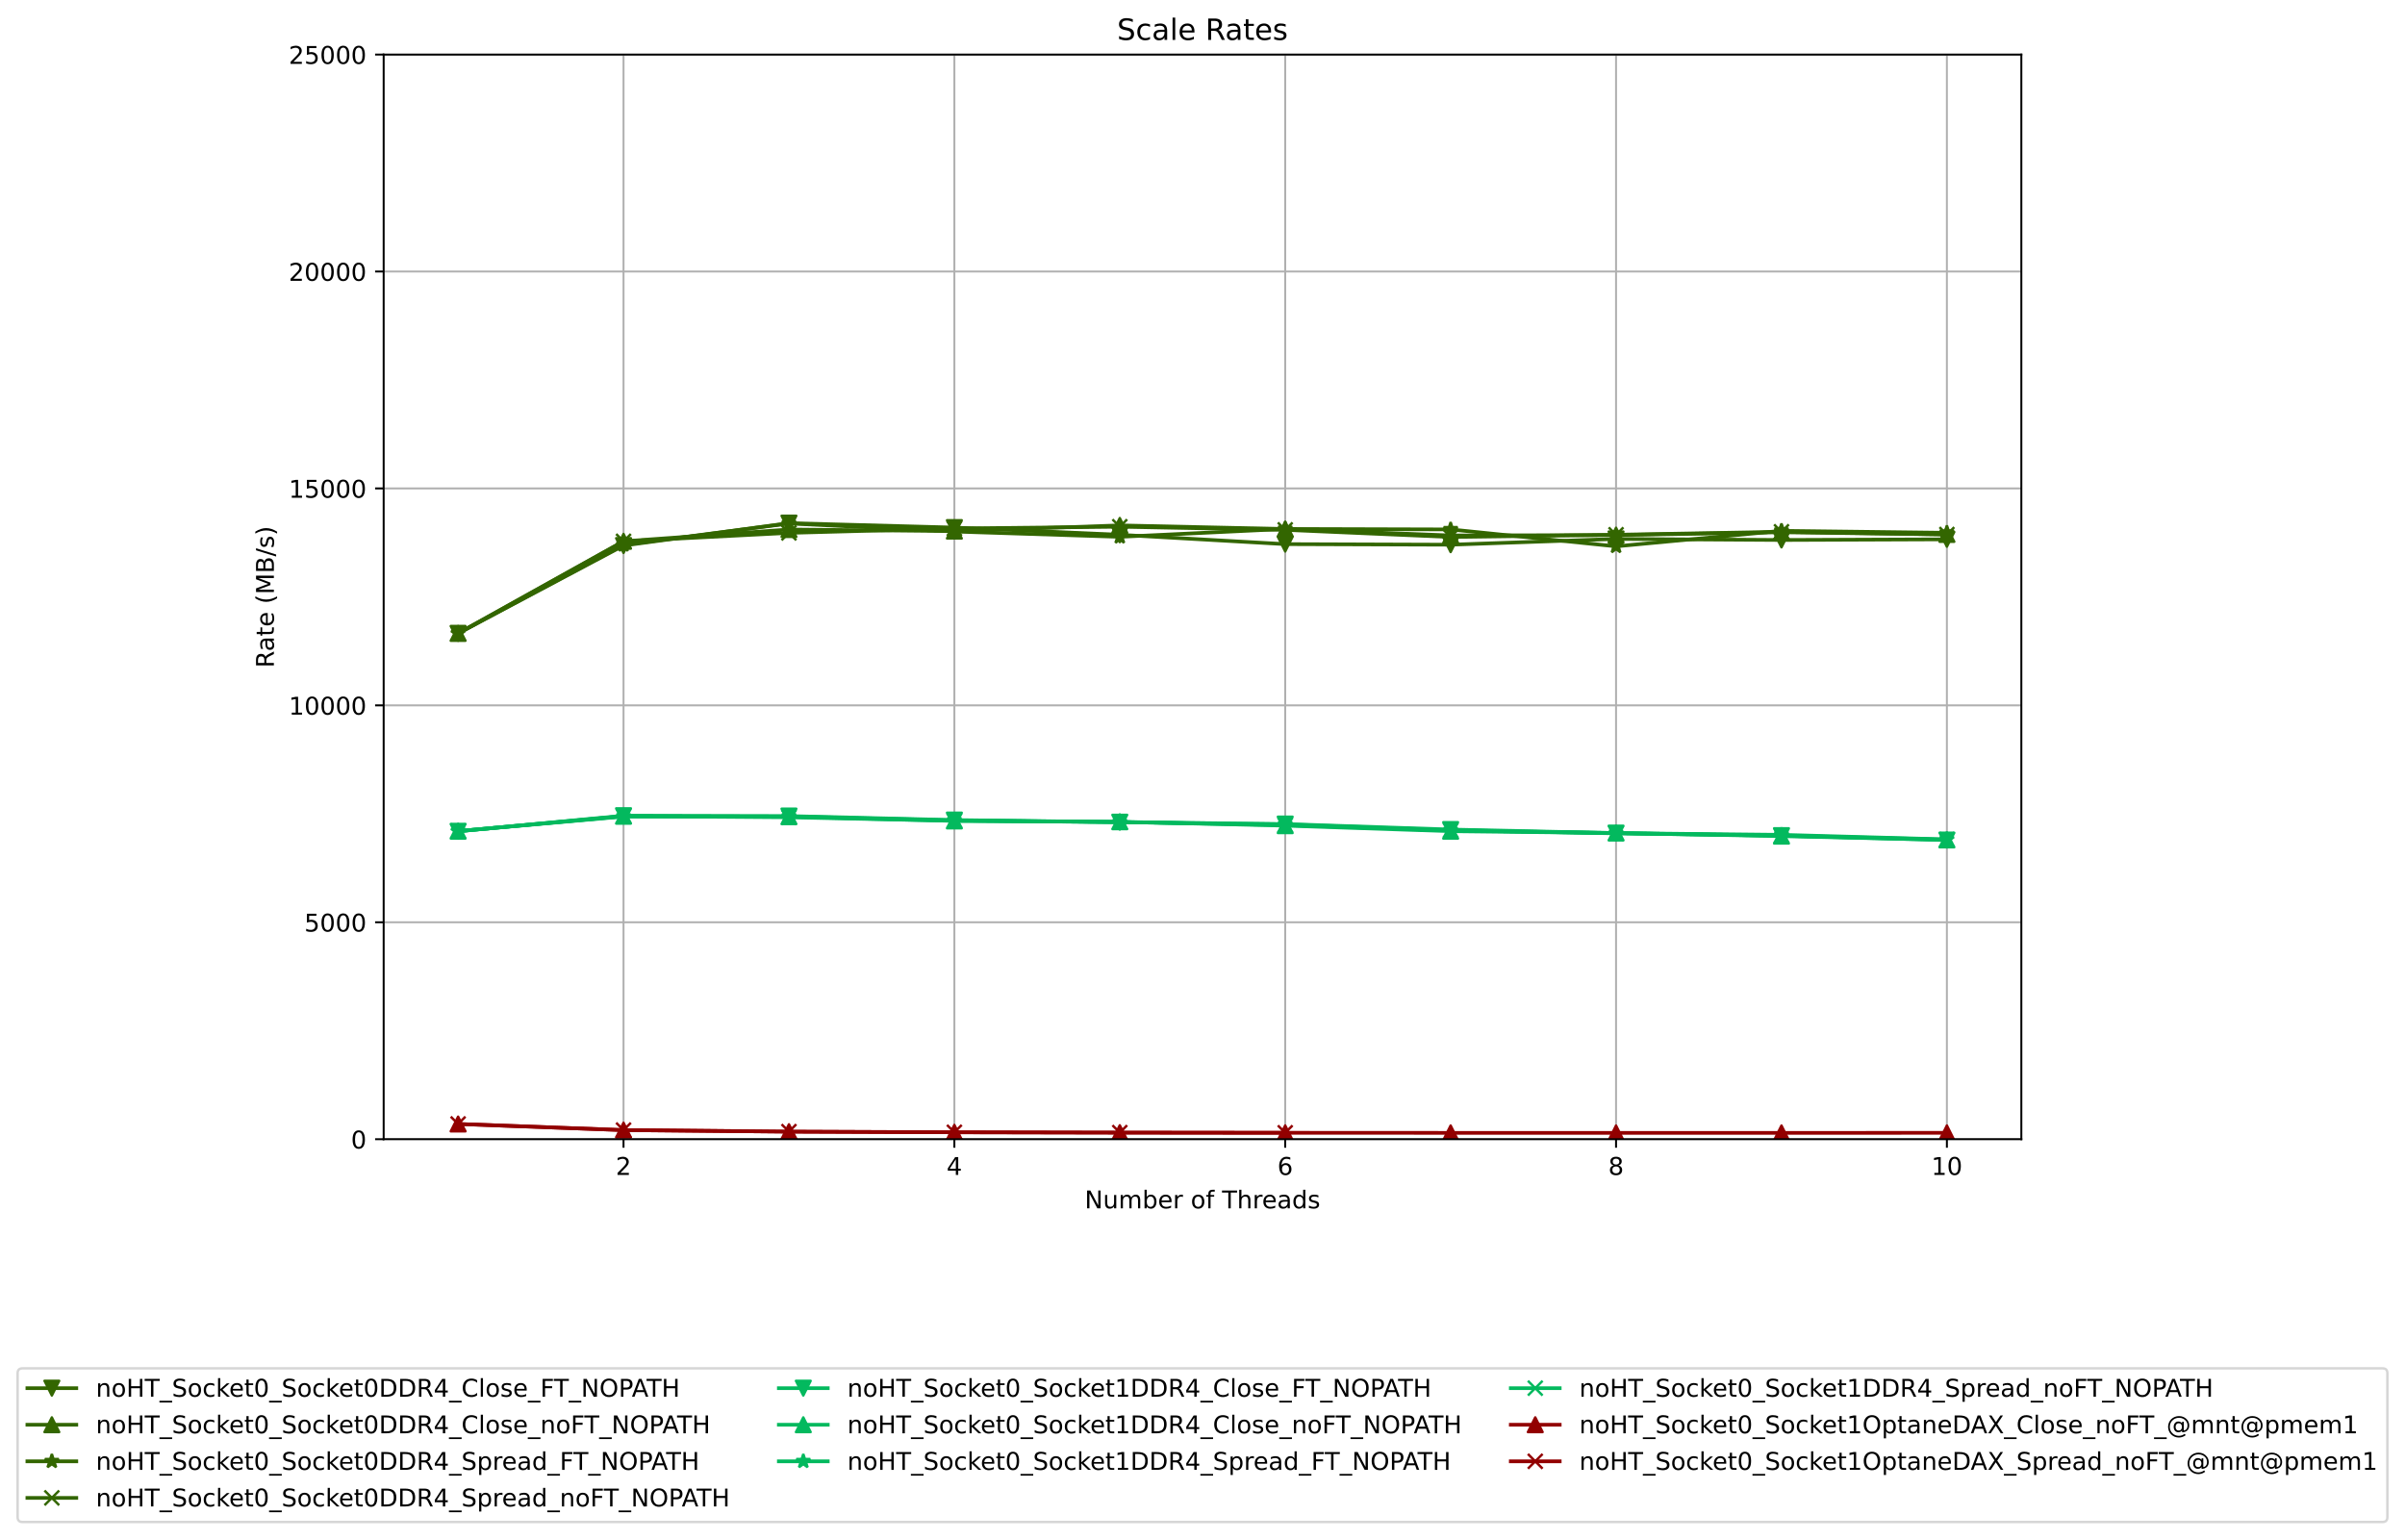 <?xml version="1.0" encoding="utf-8" standalone="no"?>
<!DOCTYPE svg PUBLIC "-//W3C//DTD SVG 1.1//EN"
  "http://www.w3.org/Graphics/SVG/1.1/DTD/svg11.dtd">
<!-- Created with matplotlib (https://matplotlib.org/) -->
<svg height="629.567pt" version="1.1" viewBox="0 0 983.339 629.567" width="983.339pt" xmlns="http://www.w3.org/2000/svg" xmlns:xlink="http://www.w3.org/1999/xlink">
 <defs>
  <style type="text/css">*{stroke-linecap:butt;stroke-linejoin:round;}</style>
 </defs>
 <g id="figure_1">
  <g id="patch_1">
   <path d="M 0 629.567 
L 983.339 629.567 
L 983.339 0 
L 0 0 
z
" style="fill:#ffffff;"/>
  </g>
  <g id="axes_1">
   <g id="patch_2">
    <path d="M 156.87 465.838 
L 826.47 465.838 
L 826.47 22.318 
L 156.87 22.318 
z
" style="fill:#ffffff;"/>
   </g>
   <g id="matplotlib.axis_1">
    <g id="xtick_1">
     <g id="line2d_1">
      <path clip-path="url(#p6577386261)" d="M 254.942 465.838 
L 254.942 22.318 
" style="fill:none;stroke:#b0b0b0;stroke-linecap:square;stroke-width:0.8;"/>
     </g>
     <g id="line2d_2">
      <defs>
       <path d="M 0 0 
L 0 3.5 
" id="m2bf0c4a777" style="stroke:#000000;stroke-width:0.8;"/>
      </defs>
      <g>
       <use style="stroke:#000000;stroke-width:0.8;" x="254.942" xlink:href="#m2bf0c4a777" y="465.838"/>
      </g>
     </g>
     <g id="text_1">
      <!-- 2 -->
      <g transform="translate(251.761 480.437)scale(0.1 -0.1)">
       <defs>
        <path d="M 19.188 8.297 
L 53.609 8.297 
L 53.609 0 
L 7.328 0 
L 7.328 8.297 
Q 12.938 14.109 22.625 23.891 
Q 32.328 33.688 34.812 36.531 
Q 39.547 41.844 41.422 45.531 
Q 43.312 49.219 43.312 52.781 
Q 43.312 58.594 39.234 62.25 
Q 35.156 65.922 28.609 65.922 
Q 23.969 65.922 18.812 64.312 
Q 13.672 62.703 7.812 59.422 
L 7.812 69.391 
Q 13.766 71.781 18.938 73 
Q 24.125 74.219 28.422 74.219 
Q 39.75 74.219 46.484 68.547 
Q 53.219 62.891 53.219 53.422 
Q 53.219 48.922 51.531 44.891 
Q 49.859 40.875 45.406 35.406 
Q 44.188 33.984 37.641 27.219 
Q 31.109 20.453 19.188 8.297 
z
" id="DejaVuSans-50"/>
       </defs>
       <use xlink:href="#DejaVuSans-50"/>
      </g>
     </g>
    </g>
    <g id="xtick_2">
     <g id="line2d_3">
      <path clip-path="url(#p6577386261)" d="M 390.215 465.838 
L 390.215 22.318 
" style="fill:none;stroke:#b0b0b0;stroke-linecap:square;stroke-width:0.8;"/>
     </g>
     <g id="line2d_4">
      <g>
       <use style="stroke:#000000;stroke-width:0.8;" x="390.215" xlink:href="#m2bf0c4a777" y="465.838"/>
      </g>
     </g>
     <g id="text_2">
      <!-- 4 -->
      <g transform="translate(387.034 480.437)scale(0.1 -0.1)">
       <defs>
        <path d="M 37.797 64.312 
L 12.891 25.391 
L 37.797 25.391 
z
M 35.203 72.906 
L 47.609 72.906 
L 47.609 25.391 
L 58.016 25.391 
L 58.016 17.188 
L 47.609 17.188 
L 47.609 0 
L 37.797 0 
L 37.797 17.188 
L 4.891 17.188 
L 4.891 26.703 
z
" id="DejaVuSans-52"/>
       </defs>
       <use xlink:href="#DejaVuSans-52"/>
      </g>
     </g>
    </g>
    <g id="xtick_3">
     <g id="line2d_5">
      <path clip-path="url(#p6577386261)" d="M 525.488 465.838 
L 525.488 22.318 
" style="fill:none;stroke:#b0b0b0;stroke-linecap:square;stroke-width:0.8;"/>
     </g>
     <g id="line2d_6">
      <g>
       <use style="stroke:#000000;stroke-width:0.8;" x="525.488" xlink:href="#m2bf0c4a777" y="465.838"/>
      </g>
     </g>
     <g id="text_3">
      <!-- 6 -->
      <g transform="translate(522.306 480.437)scale(0.1 -0.1)">
       <defs>
        <path d="M 33.016 40.375 
Q 26.375 40.375 22.484 35.828 
Q 18.609 31.297 18.609 23.391 
Q 18.609 15.531 22.484 10.953 
Q 26.375 6.391 33.016 6.391 
Q 39.656 6.391 43.531 10.953 
Q 47.406 15.531 47.406 23.391 
Q 47.406 31.297 43.531 35.828 
Q 39.656 40.375 33.016 40.375 
z
M 52.594 71.297 
L 52.594 62.312 
Q 48.875 64.062 45.094 64.984 
Q 41.312 65.922 37.594 65.922 
Q 27.828 65.922 22.672 59.328 
Q 17.531 52.734 16.797 39.406 
Q 19.672 43.656 24.016 45.922 
Q 28.375 48.188 33.594 48.188 
Q 44.578 48.188 50.953 41.516 
Q 57.328 34.859 57.328 23.391 
Q 57.328 12.156 50.688 5.359 
Q 44.047 -1.422 33.016 -1.422 
Q 20.359 -1.422 13.672 8.266 
Q 6.984 17.969 6.984 36.375 
Q 6.984 53.656 15.188 63.938 
Q 23.391 74.219 37.203 74.219 
Q 40.922 74.219 44.703 73.484 
Q 48.484 72.75 52.594 71.297 
z
" id="DejaVuSans-54"/>
       </defs>
       <use xlink:href="#DejaVuSans-54"/>
      </g>
     </g>
    </g>
    <g id="xtick_4">
     <g id="line2d_7">
      <path clip-path="url(#p6577386261)" d="M 660.76 465.838 
L 660.76 22.318 
" style="fill:none;stroke:#b0b0b0;stroke-linecap:square;stroke-width:0.8;"/>
     </g>
     <g id="line2d_8">
      <g>
       <use style="stroke:#000000;stroke-width:0.8;" x="660.76" xlink:href="#m2bf0c4a777" y="465.838"/>
      </g>
     </g>
     <g id="text_4">
      <!-- 8 -->
      <g transform="translate(657.579 480.437)scale(0.1 -0.1)">
       <defs>
        <path d="M 31.781 34.625 
Q 24.75 34.625 20.719 30.859 
Q 16.703 27.094 16.703 20.516 
Q 16.703 13.922 20.719 10.156 
Q 24.75 6.391 31.781 6.391 
Q 38.812 6.391 42.859 10.172 
Q 46.922 13.969 46.922 20.516 
Q 46.922 27.094 42.891 30.859 
Q 38.875 34.625 31.781 34.625 
z
M 21.922 38.812 
Q 15.578 40.375 12.031 44.719 
Q 8.5 49.078 8.5 55.328 
Q 8.5 64.062 14.719 69.141 
Q 20.953 74.219 31.781 74.219 
Q 42.672 74.219 48.875 69.141 
Q 55.078 64.062 55.078 55.328 
Q 55.078 49.078 51.531 44.719 
Q 48 40.375 41.703 38.812 
Q 48.828 37.156 52.797 32.312 
Q 56.781 27.484 56.781 20.516 
Q 56.781 9.906 50.312 4.234 
Q 43.844 -1.422 31.781 -1.422 
Q 19.734 -1.422 13.25 4.234 
Q 6.781 9.906 6.781 20.516 
Q 6.781 27.484 10.781 32.312 
Q 14.797 37.156 21.922 38.812 
z
M 18.312 54.391 
Q 18.312 48.734 21.844 45.562 
Q 25.391 42.391 31.781 42.391 
Q 38.141 42.391 41.719 45.562 
Q 45.312 48.734 45.312 54.391 
Q 45.312 60.062 41.719 63.234 
Q 38.141 66.406 31.781 66.406 
Q 25.391 66.406 21.844 63.234 
Q 18.312 60.062 18.312 54.391 
z
" id="DejaVuSans-56"/>
       </defs>
       <use xlink:href="#DejaVuSans-56"/>
      </g>
     </g>
    </g>
    <g id="xtick_5">
     <g id="line2d_9">
      <path clip-path="url(#p6577386261)" d="M 796.033 465.838 
L 796.033 22.318 
" style="fill:none;stroke:#b0b0b0;stroke-linecap:square;stroke-width:0.8;"/>
     </g>
     <g id="line2d_10">
      <g>
       <use style="stroke:#000000;stroke-width:0.8;" x="796.033" xlink:href="#m2bf0c4a777" y="465.838"/>
      </g>
     </g>
     <g id="text_5">
      <!-- 10 -->
      <g transform="translate(789.671 480.437)scale(0.1 -0.1)">
       <defs>
        <path d="M 12.406 8.297 
L 28.516 8.297 
L 28.516 63.922 
L 10.984 60.406 
L 10.984 69.391 
L 28.422 72.906 
L 38.281 72.906 
L 38.281 8.297 
L 54.391 8.297 
L 54.391 0 
L 12.406 0 
z
" id="DejaVuSans-49"/>
        <path d="M 31.781 66.406 
Q 24.172 66.406 20.328 58.906 
Q 16.5 51.422 16.5 36.375 
Q 16.5 21.391 20.328 13.891 
Q 24.172 6.391 31.781 6.391 
Q 39.453 6.391 43.281 13.891 
Q 47.125 21.391 47.125 36.375 
Q 47.125 51.422 43.281 58.906 
Q 39.453 66.406 31.781 66.406 
z
M 31.781 74.219 
Q 44.047 74.219 50.516 64.516 
Q 56.984 54.828 56.984 36.375 
Q 56.984 17.969 50.516 8.266 
Q 44.047 -1.422 31.781 -1.422 
Q 19.531 -1.422 13.062 8.266 
Q 6.594 17.969 6.594 36.375 
Q 6.594 54.828 13.062 64.516 
Q 19.531 74.219 31.781 74.219 
z
" id="DejaVuSans-48"/>
       </defs>
       <use xlink:href="#DejaVuSans-49"/>
       <use x="63.623" xlink:href="#DejaVuSans-48"/>
      </g>
     </g>
    </g>
    <g id="text_6">
     <!-- Number of Threads -->
     <g transform="translate(443.501 494.115)scale(0.1 -0.1)">
      <defs>
       <path d="M 9.812 72.906 
L 23.094 72.906 
L 55.422 11.922 
L 55.422 72.906 
L 64.984 72.906 
L 64.984 0 
L 51.703 0 
L 19.391 60.984 
L 19.391 0 
L 9.812 0 
z
" id="DejaVuSans-78"/>
       <path d="M 8.5 21.578 
L 8.5 54.688 
L 17.484 54.688 
L 17.484 21.922 
Q 17.484 14.156 20.5 10.266 
Q 23.531 6.391 29.594 6.391 
Q 36.859 6.391 41.078 11.031 
Q 45.312 15.672 45.312 23.688 
L 45.312 54.688 
L 54.297 54.688 
L 54.297 0 
L 45.312 0 
L 45.312 8.406 
Q 42.047 3.422 37.719 1 
Q 33.406 -1.422 27.688 -1.422 
Q 18.266 -1.422 13.375 4.438 
Q 8.5 10.297 8.5 21.578 
z
M 31.109 56 
z
" id="DejaVuSans-117"/>
       <path d="M 52 44.188 
Q 55.375 50.25 60.062 53.125 
Q 64.75 56 71.094 56 
Q 79.641 56 84.281 50.016 
Q 88.922 44.047 88.922 33.016 
L 88.922 0 
L 79.891 0 
L 79.891 32.719 
Q 79.891 40.578 77.094 44.375 
Q 74.312 48.188 68.609 48.188 
Q 61.625 48.188 57.562 43.547 
Q 53.516 38.922 53.516 30.906 
L 53.516 0 
L 44.484 0 
L 44.484 32.719 
Q 44.484 40.625 41.703 44.406 
Q 38.922 48.188 33.109 48.188 
Q 26.219 48.188 22.156 43.531 
Q 18.109 38.875 18.109 30.906 
L 18.109 0 
L 9.078 0 
L 9.078 54.688 
L 18.109 54.688 
L 18.109 46.188 
Q 21.188 51.219 25.484 53.609 
Q 29.781 56 35.688 56 
Q 41.656 56 45.828 52.969 
Q 50 49.953 52 44.188 
z
" id="DejaVuSans-109"/>
       <path d="M 48.688 27.297 
Q 48.688 37.203 44.609 42.844 
Q 40.531 48.484 33.406 48.484 
Q 26.266 48.484 22.188 42.844 
Q 18.109 37.203 18.109 27.297 
Q 18.109 17.391 22.188 11.75 
Q 26.266 6.109 33.406 6.109 
Q 40.531 6.109 44.609 11.75 
Q 48.688 17.391 48.688 27.297 
z
M 18.109 46.391 
Q 20.953 51.266 25.266 53.625 
Q 29.594 56 35.594 56 
Q 45.562 56 51.781 48.094 
Q 58.016 40.188 58.016 27.297 
Q 58.016 14.406 51.781 6.484 
Q 45.562 -1.422 35.594 -1.422 
Q 29.594 -1.422 25.266 0.953 
Q 20.953 3.328 18.109 8.203 
L 18.109 0 
L 9.078 0 
L 9.078 75.984 
L 18.109 75.984 
z
" id="DejaVuSans-98"/>
       <path d="M 56.203 29.594 
L 56.203 25.203 
L 14.891 25.203 
Q 15.484 15.922 20.484 11.062 
Q 25.484 6.203 34.422 6.203 
Q 39.594 6.203 44.453 7.469 
Q 49.312 8.734 54.109 11.281 
L 54.109 2.781 
Q 49.266 0.734 44.188 -0.344 
Q 39.109 -1.422 33.891 -1.422 
Q 20.797 -1.422 13.156 6.188 
Q 5.516 13.812 5.516 26.812 
Q 5.516 40.234 12.766 48.109 
Q 20.016 56 32.328 56 
Q 43.359 56 49.781 48.891 
Q 56.203 41.797 56.203 29.594 
z
M 47.219 32.234 
Q 47.125 39.594 43.094 43.984 
Q 39.062 48.391 32.422 48.391 
Q 24.906 48.391 20.391 44.141 
Q 15.875 39.891 15.188 32.172 
z
" id="DejaVuSans-101"/>
       <path d="M 41.109 46.297 
Q 39.594 47.172 37.812 47.578 
Q 36.031 48 33.891 48 
Q 26.266 48 22.188 43.047 
Q 18.109 38.094 18.109 28.812 
L 18.109 0 
L 9.078 0 
L 9.078 54.688 
L 18.109 54.688 
L 18.109 46.188 
Q 20.953 51.172 25.484 53.578 
Q 30.031 56 36.531 56 
Q 37.453 56 38.578 55.875 
Q 39.703 55.766 41.062 55.516 
z
" id="DejaVuSans-114"/>
       <path id="DejaVuSans-32"/>
       <path d="M 30.609 48.391 
Q 23.391 48.391 19.188 42.75 
Q 14.984 37.109 14.984 27.297 
Q 14.984 17.484 19.156 11.844 
Q 23.344 6.203 30.609 6.203 
Q 37.797 6.203 41.984 11.859 
Q 46.188 17.531 46.188 27.297 
Q 46.188 37.016 41.984 42.703 
Q 37.797 48.391 30.609 48.391 
z
M 30.609 56 
Q 42.328 56 49.016 48.375 
Q 55.719 40.766 55.719 27.297 
Q 55.719 13.875 49.016 6.219 
Q 42.328 -1.422 30.609 -1.422 
Q 18.844 -1.422 12.172 6.219 
Q 5.516 13.875 5.516 27.297 
Q 5.516 40.766 12.172 48.375 
Q 18.844 56 30.609 56 
z
" id="DejaVuSans-111"/>
       <path d="M 37.109 75.984 
L 37.109 68.5 
L 28.516 68.5 
Q 23.688 68.5 21.797 66.547 
Q 19.922 64.594 19.922 59.516 
L 19.922 54.688 
L 34.719 54.688 
L 34.719 47.703 
L 19.922 47.703 
L 19.922 0 
L 10.891 0 
L 10.891 47.703 
L 2.297 47.703 
L 2.297 54.688 
L 10.891 54.688 
L 10.891 58.5 
Q 10.891 67.625 15.141 71.797 
Q 19.391 75.984 28.609 75.984 
z
" id="DejaVuSans-102"/>
       <path d="M -0.297 72.906 
L 61.375 72.906 
L 61.375 64.594 
L 35.5 64.594 
L 35.5 0 
L 25.594 0 
L 25.594 64.594 
L -0.297 64.594 
z
" id="DejaVuSans-84"/>
       <path d="M 54.891 33.016 
L 54.891 0 
L 45.906 0 
L 45.906 32.719 
Q 45.906 40.484 42.875 44.328 
Q 39.844 48.188 33.797 48.188 
Q 26.516 48.188 22.312 43.547 
Q 18.109 38.922 18.109 30.906 
L 18.109 0 
L 9.078 0 
L 9.078 75.984 
L 18.109 75.984 
L 18.109 46.188 
Q 21.344 51.125 25.703 53.562 
Q 30.078 56 35.797 56 
Q 45.219 56 50.047 50.172 
Q 54.891 44.344 54.891 33.016 
z
" id="DejaVuSans-104"/>
       <path d="M 34.281 27.484 
Q 23.391 27.484 19.188 25 
Q 14.984 22.516 14.984 16.5 
Q 14.984 11.719 18.141 8.906 
Q 21.297 6.109 26.703 6.109 
Q 34.188 6.109 38.703 11.406 
Q 43.219 16.703 43.219 25.484 
L 43.219 27.484 
z
M 52.203 31.203 
L 52.203 0 
L 43.219 0 
L 43.219 8.297 
Q 40.141 3.328 35.547 0.953 
Q 30.953 -1.422 24.312 -1.422 
Q 15.922 -1.422 10.953 3.297 
Q 6 8.016 6 15.922 
Q 6 25.141 12.172 29.828 
Q 18.359 34.516 30.609 34.516 
L 43.219 34.516 
L 43.219 35.406 
Q 43.219 41.609 39.141 45 
Q 35.062 48.391 27.688 48.391 
Q 23 48.391 18.547 47.266 
Q 14.109 46.141 10.016 43.891 
L 10.016 52.203 
Q 14.938 54.109 19.578 55.047 
Q 24.219 56 28.609 56 
Q 40.484 56 46.344 49.844 
Q 52.203 43.703 52.203 31.203 
z
" id="DejaVuSans-97"/>
       <path d="M 45.406 46.391 
L 45.406 75.984 
L 54.391 75.984 
L 54.391 0 
L 45.406 0 
L 45.406 8.203 
Q 42.578 3.328 38.25 0.953 
Q 33.938 -1.422 27.875 -1.422 
Q 17.969 -1.422 11.734 6.484 
Q 5.516 14.406 5.516 27.297 
Q 5.516 40.188 11.734 48.094 
Q 17.969 56 27.875 56 
Q 33.938 56 38.25 53.625 
Q 42.578 51.266 45.406 46.391 
z
M 14.797 27.297 
Q 14.797 17.391 18.875 11.75 
Q 22.953 6.109 30.078 6.109 
Q 37.203 6.109 41.297 11.75 
Q 45.406 17.391 45.406 27.297 
Q 45.406 37.203 41.297 42.844 
Q 37.203 48.484 30.078 48.484 
Q 22.953 48.484 18.875 42.844 
Q 14.797 37.203 14.797 27.297 
z
" id="DejaVuSans-100"/>
       <path d="M 44.281 53.078 
L 44.281 44.578 
Q 40.484 46.531 36.375 47.5 
Q 32.281 48.484 27.875 48.484 
Q 21.188 48.484 17.844 46.438 
Q 14.5 44.391 14.5 40.281 
Q 14.5 37.156 16.891 35.375 
Q 19.281 33.594 26.516 31.984 
L 29.594 31.297 
Q 39.156 29.25 43.188 25.516 
Q 47.219 21.781 47.219 15.094 
Q 47.219 7.469 41.188 3.016 
Q 35.156 -1.422 24.609 -1.422 
Q 20.219 -1.422 15.453 -0.562 
Q 10.688 0.297 5.422 2 
L 5.422 11.281 
Q 10.406 8.688 15.234 7.391 
Q 20.062 6.109 24.812 6.109 
Q 31.156 6.109 34.562 8.281 
Q 37.984 10.453 37.984 14.406 
Q 37.984 18.062 35.516 20.016 
Q 33.062 21.969 24.703 23.781 
L 21.578 24.516 
Q 13.234 26.266 9.516 29.906 
Q 5.812 33.547 5.812 39.891 
Q 5.812 47.609 11.281 51.797 
Q 16.75 56 26.812 56 
Q 31.781 56 36.172 55.266 
Q 40.578 54.547 44.281 53.078 
z
" id="DejaVuSans-115"/>
      </defs>
      <use xlink:href="#DejaVuSans-78"/>
      <use x="74.805" xlink:href="#DejaVuSans-117"/>
      <use x="138.184" xlink:href="#DejaVuSans-109"/>
      <use x="235.596" xlink:href="#DejaVuSans-98"/>
      <use x="299.072" xlink:href="#DejaVuSans-101"/>
      <use x="360.596" xlink:href="#DejaVuSans-114"/>
      <use x="401.709" xlink:href="#DejaVuSans-32"/>
      <use x="433.496" xlink:href="#DejaVuSans-111"/>
      <use x="494.678" xlink:href="#DejaVuSans-102"/>
      <use x="529.883" xlink:href="#DejaVuSans-32"/>
      <use x="561.67" xlink:href="#DejaVuSans-84"/>
      <use x="622.754" xlink:href="#DejaVuSans-104"/>
      <use x="686.133" xlink:href="#DejaVuSans-114"/>
      <use x="724.996" xlink:href="#DejaVuSans-101"/>
      <use x="786.52" xlink:href="#DejaVuSans-97"/>
      <use x="847.799" xlink:href="#DejaVuSans-100"/>
      <use x="911.275" xlink:href="#DejaVuSans-115"/>
     </g>
    </g>
   </g>
   <g id="matplotlib.axis_2">
    <g id="ytick_1">
     <g id="line2d_11">
      <path clip-path="url(#p6577386261)" d="M 156.87 465.838 
L 826.47 465.838 
" style="fill:none;stroke:#b0b0b0;stroke-linecap:square;stroke-width:0.8;"/>
     </g>
     <g id="line2d_12">
      <defs>
       <path d="M 0 0 
L -3.5 0 
" id="m1f26b0666a" style="stroke:#000000;stroke-width:0.8;"/>
      </defs>
      <g>
       <use style="stroke:#000000;stroke-width:0.8;" x="156.87" xlink:href="#m1f26b0666a" y="465.838"/>
      </g>
     </g>
     <g id="text_7">
      <!-- 0 -->
      <g transform="translate(143.507 469.637)scale(0.1 -0.1)">
       <use xlink:href="#DejaVuSans-48"/>
      </g>
     </g>
    </g>
    <g id="ytick_2">
     <g id="line2d_13">
      <path clip-path="url(#p6577386261)" d="M 156.87 377.134 
L 826.47 377.134 
" style="fill:none;stroke:#b0b0b0;stroke-linecap:square;stroke-width:0.8;"/>
     </g>
     <g id="line2d_14">
      <g>
       <use style="stroke:#000000;stroke-width:0.8;" x="156.87" xlink:href="#m1f26b0666a" y="377.134"/>
      </g>
     </g>
     <g id="text_8">
      <!-- 5000 -->
      <g transform="translate(124.42 380.933)scale(0.1 -0.1)">
       <defs>
        <path d="M 10.797 72.906 
L 49.516 72.906 
L 49.516 64.594 
L 19.828 64.594 
L 19.828 46.734 
Q 21.969 47.469 24.109 47.828 
Q 26.266 48.188 28.422 48.188 
Q 40.625 48.188 47.75 41.5 
Q 54.891 34.812 54.891 23.391 
Q 54.891 11.625 47.562 5.094 
Q 40.234 -1.422 26.906 -1.422 
Q 22.312 -1.422 17.547 -0.641 
Q 12.797 0.141 7.719 1.703 
L 7.719 11.625 
Q 12.109 9.234 16.797 8.062 
Q 21.484 6.891 26.703 6.891 
Q 35.156 6.891 40.078 11.328 
Q 45.016 15.766 45.016 23.391 
Q 45.016 31 40.078 35.438 
Q 35.156 39.891 26.703 39.891 
Q 22.75 39.891 18.812 39.016 
Q 14.891 38.141 10.797 36.281 
z
" id="DejaVuSans-53"/>
       </defs>
       <use xlink:href="#DejaVuSans-53"/>
       <use x="63.623" xlink:href="#DejaVuSans-48"/>
       <use x="127.246" xlink:href="#DejaVuSans-48"/>
       <use x="190.869" xlink:href="#DejaVuSans-48"/>
      </g>
     </g>
    </g>
    <g id="ytick_3">
     <g id="line2d_15">
      <path clip-path="url(#p6577386261)" d="M 156.87 288.43 
L 826.47 288.43 
" style="fill:none;stroke:#b0b0b0;stroke-linecap:square;stroke-width:0.8;"/>
     </g>
     <g id="line2d_16">
      <g>
       <use style="stroke:#000000;stroke-width:0.8;" x="156.87" xlink:href="#m1f26b0666a" y="288.43"/>
      </g>
     </g>
     <g id="text_9">
      <!-- 10000 -->
      <g transform="translate(118.057 292.229)scale(0.1 -0.1)">
       <use xlink:href="#DejaVuSans-49"/>
       <use x="63.623" xlink:href="#DejaVuSans-48"/>
       <use x="127.246" xlink:href="#DejaVuSans-48"/>
       <use x="190.869" xlink:href="#DejaVuSans-48"/>
       <use x="254.492" xlink:href="#DejaVuSans-48"/>
      </g>
     </g>
    </g>
    <g id="ytick_4">
     <g id="line2d_17">
      <path clip-path="url(#p6577386261)" d="M 156.87 199.726 
L 826.47 199.726 
" style="fill:none;stroke:#b0b0b0;stroke-linecap:square;stroke-width:0.8;"/>
     </g>
     <g id="line2d_18">
      <g>
       <use style="stroke:#000000;stroke-width:0.8;" x="156.87" xlink:href="#m1f26b0666a" y="199.726"/>
      </g>
     </g>
     <g id="text_10">
      <!-- 15000 -->
      <g transform="translate(118.057 203.525)scale(0.1 -0.1)">
       <use xlink:href="#DejaVuSans-49"/>
       <use x="63.623" xlink:href="#DejaVuSans-53"/>
       <use x="127.246" xlink:href="#DejaVuSans-48"/>
       <use x="190.869" xlink:href="#DejaVuSans-48"/>
       <use x="254.492" xlink:href="#DejaVuSans-48"/>
      </g>
     </g>
    </g>
    <g id="ytick_5">
     <g id="line2d_19">
      <path clip-path="url(#p6577386261)" d="M 156.87 111.022 
L 826.47 111.022 
" style="fill:none;stroke:#b0b0b0;stroke-linecap:square;stroke-width:0.8;"/>
     </g>
     <g id="line2d_20">
      <g>
       <use style="stroke:#000000;stroke-width:0.8;" x="156.87" xlink:href="#m1f26b0666a" y="111.022"/>
      </g>
     </g>
     <g id="text_11">
      <!-- 20000 -->
      <g transform="translate(118.057 114.821)scale(0.1 -0.1)">
       <use xlink:href="#DejaVuSans-50"/>
       <use x="63.623" xlink:href="#DejaVuSans-48"/>
       <use x="127.246" xlink:href="#DejaVuSans-48"/>
       <use x="190.869" xlink:href="#DejaVuSans-48"/>
       <use x="254.492" xlink:href="#DejaVuSans-48"/>
      </g>
     </g>
    </g>
    <g id="ytick_6">
     <g id="line2d_21">
      <path clip-path="url(#p6577386261)" d="M 156.87 22.318 
L 826.47 22.318 
" style="fill:none;stroke:#b0b0b0;stroke-linecap:square;stroke-width:0.8;"/>
     </g>
     <g id="line2d_22">
      <g>
       <use style="stroke:#000000;stroke-width:0.8;" x="156.87" xlink:href="#m1f26b0666a" y="22.318"/>
      </g>
     </g>
     <g id="text_12">
      <!-- 25000 -->
      <g transform="translate(118.057 26.117)scale(0.1 -0.1)">
       <use xlink:href="#DejaVuSans-50"/>
       <use x="63.623" xlink:href="#DejaVuSans-53"/>
       <use x="127.246" xlink:href="#DejaVuSans-48"/>
       <use x="190.869" xlink:href="#DejaVuSans-48"/>
       <use x="254.492" xlink:href="#DejaVuSans-48"/>
      </g>
     </g>
    </g>
    <g id="text_13">
     <!-- Rate (MB/s) -->
     <g transform="translate(111.977 273.065)rotate(-90)scale(0.1 -0.1)">
      <defs>
       <path d="M 44.391 34.188 
Q 47.562 33.109 50.562 29.594 
Q 53.562 26.078 56.594 19.922 
L 66.609 0 
L 56 0 
L 46.688 18.703 
Q 43.062 26.031 39.672 28.422 
Q 36.281 30.812 30.422 30.812 
L 19.672 30.812 
L 19.672 0 
L 9.812 0 
L 9.812 72.906 
L 32.078 72.906 
Q 44.578 72.906 50.734 67.672 
Q 56.891 62.453 56.891 51.906 
Q 56.891 45.016 53.688 40.469 
Q 50.484 35.938 44.391 34.188 
z
M 19.672 64.797 
L 19.672 38.922 
L 32.078 38.922 
Q 39.203 38.922 42.844 42.219 
Q 46.484 45.516 46.484 51.906 
Q 46.484 58.297 42.844 61.547 
Q 39.203 64.797 32.078 64.797 
z
" id="DejaVuSans-82"/>
       <path d="M 18.312 70.219 
L 18.312 54.688 
L 36.812 54.688 
L 36.812 47.703 
L 18.312 47.703 
L 18.312 18.016 
Q 18.312 11.328 20.141 9.422 
Q 21.969 7.516 27.594 7.516 
L 36.812 7.516 
L 36.812 0 
L 27.594 0 
Q 17.188 0 13.234 3.875 
Q 9.281 7.766 9.281 18.016 
L 9.281 47.703 
L 2.688 47.703 
L 2.688 54.688 
L 9.281 54.688 
L 9.281 70.219 
z
" id="DejaVuSans-116"/>
       <path d="M 31 75.875 
Q 24.469 64.656 21.281 53.656 
Q 18.109 42.672 18.109 31.391 
Q 18.109 20.125 21.312 9.062 
Q 24.516 -2 31 -13.188 
L 23.188 -13.188 
Q 15.875 -1.703 12.234 9.375 
Q 8.594 20.453 8.594 31.391 
Q 8.594 42.281 12.203 53.312 
Q 15.828 64.359 23.188 75.875 
z
" id="DejaVuSans-40"/>
       <path d="M 9.812 72.906 
L 24.516 72.906 
L 43.109 23.297 
L 61.812 72.906 
L 76.516 72.906 
L 76.516 0 
L 66.891 0 
L 66.891 64.016 
L 48.094 14.016 
L 38.188 14.016 
L 19.391 64.016 
L 19.391 0 
L 9.812 0 
z
" id="DejaVuSans-77"/>
       <path d="M 19.672 34.812 
L 19.672 8.109 
L 35.5 8.109 
Q 43.453 8.109 47.281 11.406 
Q 51.125 14.703 51.125 21.484 
Q 51.125 28.328 47.281 31.562 
Q 43.453 34.812 35.5 34.812 
z
M 19.672 64.797 
L 19.672 42.828 
L 34.281 42.828 
Q 41.5 42.828 45.031 45.531 
Q 48.578 48.25 48.578 53.812 
Q 48.578 59.328 45.031 62.062 
Q 41.5 64.797 34.281 64.797 
z
M 9.812 72.906 
L 35.016 72.906 
Q 46.297 72.906 52.391 68.219 
Q 58.5 63.531 58.5 54.891 
Q 58.5 48.188 55.375 44.234 
Q 52.25 40.281 46.188 39.312 
Q 53.469 37.75 57.5 32.781 
Q 61.531 27.828 61.531 20.406 
Q 61.531 10.641 54.891 5.312 
Q 48.25 0 35.984 0 
L 9.812 0 
z
" id="DejaVuSans-66"/>
       <path d="M 25.391 72.906 
L 33.688 72.906 
L 8.297 -9.281 
L 0 -9.281 
z
" id="DejaVuSans-47"/>
       <path d="M 8.016 75.875 
L 15.828 75.875 
Q 23.141 64.359 26.781 53.312 
Q 30.422 42.281 30.422 31.391 
Q 30.422 20.453 26.781 9.375 
Q 23.141 -1.703 15.828 -13.188 
L 8.016 -13.188 
Q 14.5 -2 17.703 9.062 
Q 20.906 20.125 20.906 31.391 
Q 20.906 42.672 17.703 53.656 
Q 14.5 64.656 8.016 75.875 
z
" id="DejaVuSans-41"/>
      </defs>
      <use xlink:href="#DejaVuSans-82"/>
      <use x="67.232" xlink:href="#DejaVuSans-97"/>
      <use x="128.512" xlink:href="#DejaVuSans-116"/>
      <use x="167.721" xlink:href="#DejaVuSans-101"/>
      <use x="229.244" xlink:href="#DejaVuSans-32"/>
      <use x="261.031" xlink:href="#DejaVuSans-40"/>
      <use x="300.045" xlink:href="#DejaVuSans-77"/>
      <use x="386.324" xlink:href="#DejaVuSans-66"/>
      <use x="454.928" xlink:href="#DejaVuSans-47"/>
      <use x="488.619" xlink:href="#DejaVuSans-115"/>
      <use x="540.719" xlink:href="#DejaVuSans-41"/>
     </g>
    </g>
   </g>
   <g id="line2d_23">
    <path clip-path="url(#p6577386261)" d="M 187.306 258.996 
L 254.942 223.085 
L 322.579 213.917 
L 390.215 215.732 
L 457.851 218.679 
L 525.488 222.504 
L 593.124 222.738 
L 660.76 220.382 
L 728.397 220.808 
L 796.033 220.545 
" style="fill:none;stroke:#336600;stroke-linecap:square;stroke-width:1.5;"/>
    <defs>
     <path d="M -0 3 
L 3 -3 
L -3 -3 
z
" id="mcdf803fc0d" style="stroke:#336600;stroke-linejoin:miter;"/>
    </defs>
    <g clip-path="url(#p6577386261)">
     <use style="fill:#336600;stroke:#336600;stroke-linejoin:miter;" x="187.306" xlink:href="#mcdf803fc0d" y="258.996"/>
     <use style="fill:#336600;stroke:#336600;stroke-linejoin:miter;" x="254.942" xlink:href="#mcdf803fc0d" y="223.085"/>
     <use style="fill:#336600;stroke:#336600;stroke-linejoin:miter;" x="322.579" xlink:href="#mcdf803fc0d" y="213.917"/>
     <use style="fill:#336600;stroke:#336600;stroke-linejoin:miter;" x="390.215" xlink:href="#mcdf803fc0d" y="215.732"/>
     <use style="fill:#336600;stroke:#336600;stroke-linejoin:miter;" x="457.851" xlink:href="#mcdf803fc0d" y="218.679"/>
     <use style="fill:#336600;stroke:#336600;stroke-linejoin:miter;" x="525.488" xlink:href="#mcdf803fc0d" y="222.504"/>
     <use style="fill:#336600;stroke:#336600;stroke-linejoin:miter;" x="593.124" xlink:href="#mcdf803fc0d" y="222.738"/>
     <use style="fill:#336600;stroke:#336600;stroke-linejoin:miter;" x="660.76" xlink:href="#mcdf803fc0d" y="220.382"/>
     <use style="fill:#336600;stroke:#336600;stroke-linejoin:miter;" x="728.397" xlink:href="#mcdf803fc0d" y="220.808"/>
     <use style="fill:#336600;stroke:#336600;stroke-linejoin:miter;" x="796.033" xlink:href="#mcdf803fc0d" y="220.545"/>
    </g>
   </g>
   <g id="line2d_24">
    <path clip-path="url(#p6577386261)" d="M 187.306 259.016 
L 254.942 221.338 
L 322.579 216.521 
L 390.215 217.174 
L 457.851 214.841 
L 525.488 216.319 
L 593.124 218.962 
L 660.76 218.805 
L 728.397 217.646 
L 796.033 218.524 
" style="fill:none;stroke:#336600;stroke-linecap:square;stroke-width:1.5;"/>
    <defs>
     <path d="M 0 -3 
L -3 3 
L 3 3 
z
" id="mf1a394b936" style="stroke:#336600;stroke-linejoin:miter;"/>
    </defs>
    <g clip-path="url(#p6577386261)">
     <use style="fill:#336600;stroke:#336600;stroke-linejoin:miter;" x="187.306" xlink:href="#mf1a394b936" y="259.016"/>
     <use style="fill:#336600;stroke:#336600;stroke-linejoin:miter;" x="254.942" xlink:href="#mf1a394b936" y="221.338"/>
     <use style="fill:#336600;stroke:#336600;stroke-linejoin:miter;" x="322.579" xlink:href="#mf1a394b936" y="216.521"/>
     <use style="fill:#336600;stroke:#336600;stroke-linejoin:miter;" x="390.215" xlink:href="#mf1a394b936" y="217.174"/>
     <use style="fill:#336600;stroke:#336600;stroke-linejoin:miter;" x="457.851" xlink:href="#mf1a394b936" y="214.841"/>
     <use style="fill:#336600;stroke:#336600;stroke-linejoin:miter;" x="525.488" xlink:href="#mf1a394b936" y="216.319"/>
     <use style="fill:#336600;stroke:#336600;stroke-linejoin:miter;" x="593.124" xlink:href="#mf1a394b936" y="218.962"/>
     <use style="fill:#336600;stroke:#336600;stroke-linejoin:miter;" x="660.76" xlink:href="#mf1a394b936" y="218.805"/>
     <use style="fill:#336600;stroke:#336600;stroke-linejoin:miter;" x="728.397" xlink:href="#mf1a394b936" y="217.646"/>
     <use style="fill:#336600;stroke:#336600;stroke-linejoin:miter;" x="796.033" xlink:href="#mf1a394b936" y="218.524"/>
    </g>
   </g>
   <g id="line2d_25">
    <path clip-path="url(#p6577386261)" d="M 187.306 258.984 
L 254.942 222.812 
L 322.579 214.059 
L 390.215 217.357 
L 457.851 219.512 
L 525.488 216.298 
L 593.124 216.488 
L 660.76 223.407 
L 728.397 217.061 
L 796.033 217.87 
" style="fill:none;stroke:#336600;stroke-linecap:square;stroke-width:1.5;"/>
    <defs>
     <path d="M 0 -3 
L -0.674 -0.927 
L -2.853 -0.927 
L -1.09 0.354 
L -1.763 2.427 
L -0 1.146 
L 1.763 2.427 
L 1.09 0.354 
L 2.853 -0.927 
L 0.674 -0.927 
z
" id="m6911c7ad59" style="stroke:#336600;stroke-linejoin:bevel;"/>
    </defs>
    <g clip-path="url(#p6577386261)">
     <use style="fill:#336600;stroke:#336600;stroke-linejoin:bevel;" x="187.306" xlink:href="#m6911c7ad59" y="258.984"/>
     <use style="fill:#336600;stroke:#336600;stroke-linejoin:bevel;" x="254.942" xlink:href="#m6911c7ad59" y="222.812"/>
     <use style="fill:#336600;stroke:#336600;stroke-linejoin:bevel;" x="322.579" xlink:href="#m6911c7ad59" y="214.059"/>
     <use style="fill:#336600;stroke:#336600;stroke-linejoin:bevel;" x="390.215" xlink:href="#m6911c7ad59" y="217.357"/>
     <use style="fill:#336600;stroke:#336600;stroke-linejoin:bevel;" x="457.851" xlink:href="#m6911c7ad59" y="219.512"/>
     <use style="fill:#336600;stroke:#336600;stroke-linejoin:bevel;" x="525.488" xlink:href="#m6911c7ad59" y="216.298"/>
     <use style="fill:#336600;stroke:#336600;stroke-linejoin:bevel;" x="593.124" xlink:href="#m6911c7ad59" y="216.488"/>
     <use style="fill:#336600;stroke:#336600;stroke-linejoin:bevel;" x="660.76" xlink:href="#m6911c7ad59" y="223.407"/>
     <use style="fill:#336600;stroke:#336600;stroke-linejoin:bevel;" x="728.397" xlink:href="#m6911c7ad59" y="217.061"/>
     <use style="fill:#336600;stroke:#336600;stroke-linejoin:bevel;" x="796.033" xlink:href="#m6911c7ad59" y="217.87"/>
    </g>
   </g>
   <g id="line2d_26">
    <path clip-path="url(#p6577386261)" d="M 187.306 259.012 
L 254.942 221.359 
L 322.579 217.905 
L 390.215 216.096 
L 457.851 215.386 
L 525.488 216.665 
L 593.124 219.587 
L 660.76 218.672 
L 728.397 217.465 
L 796.033 218.57 
" style="fill:none;stroke:#336600;stroke-linecap:square;stroke-width:1.5;"/>
    <defs>
     <path d="M -3 3 
L 3 -3 
M -3 -3 
L 3 3 
" id="m4f6380c5fd" style="stroke:#336600;"/>
    </defs>
    <g clip-path="url(#p6577386261)">
     <use style="fill:#336600;stroke:#336600;" x="187.306" xlink:href="#m4f6380c5fd" y="259.012"/>
     <use style="fill:#336600;stroke:#336600;" x="254.942" xlink:href="#m4f6380c5fd" y="221.359"/>
     <use style="fill:#336600;stroke:#336600;" x="322.579" xlink:href="#m4f6380c5fd" y="217.905"/>
     <use style="fill:#336600;stroke:#336600;" x="390.215" xlink:href="#m4f6380c5fd" y="216.096"/>
     <use style="fill:#336600;stroke:#336600;" x="457.851" xlink:href="#m4f6380c5fd" y="215.386"/>
     <use style="fill:#336600;stroke:#336600;" x="525.488" xlink:href="#m4f6380c5fd" y="216.665"/>
     <use style="fill:#336600;stroke:#336600;" x="593.124" xlink:href="#m4f6380c5fd" y="219.587"/>
     <use style="fill:#336600;stroke:#336600;" x="660.76" xlink:href="#m4f6380c5fd" y="218.672"/>
     <use style="fill:#336600;stroke:#336600;" x="728.397" xlink:href="#m4f6380c5fd" y="217.465"/>
     <use style="fill:#336600;stroke:#336600;" x="796.033" xlink:href="#m4f6380c5fd" y="218.57"/>
    </g>
   </g>
   <g id="line2d_27">
    <path clip-path="url(#p6577386261)" d="M 187.306 339.928 
L 254.942 333.55 
L 322.579 333.701 
L 390.215 335.34 
L 457.851 336.204 
L 525.488 336.978 
L 593.124 339.22 
L 660.76 340.673 
L 728.397 341.711 
L 796.033 343.522 
" style="fill:none;stroke:#03b95e;stroke-linecap:square;stroke-width:1.5;"/>
    <defs>
     <path d="M -0 3 
L 3 -3 
L -3 -3 
z
" id="mb06d5b872d" style="stroke:#03b95e;stroke-linejoin:miter;"/>
    </defs>
    <g clip-path="url(#p6577386261)">
     <use style="fill:#03b95e;stroke:#03b95e;stroke-linejoin:miter;" x="187.306" xlink:href="#mb06d5b872d" y="339.928"/>
     <use style="fill:#03b95e;stroke:#03b95e;stroke-linejoin:miter;" x="254.942" xlink:href="#mb06d5b872d" y="333.55"/>
     <use style="fill:#03b95e;stroke:#03b95e;stroke-linejoin:miter;" x="322.579" xlink:href="#mb06d5b872d" y="333.701"/>
     <use style="fill:#03b95e;stroke:#03b95e;stroke-linejoin:miter;" x="390.215" xlink:href="#mb06d5b872d" y="335.34"/>
     <use style="fill:#03b95e;stroke:#03b95e;stroke-linejoin:miter;" x="457.851" xlink:href="#mb06d5b872d" y="336.204"/>
     <use style="fill:#03b95e;stroke:#03b95e;stroke-linejoin:miter;" x="525.488" xlink:href="#mb06d5b872d" y="336.978"/>
     <use style="fill:#03b95e;stroke:#03b95e;stroke-linejoin:miter;" x="593.124" xlink:href="#mb06d5b872d" y="339.22"/>
     <use style="fill:#03b95e;stroke:#03b95e;stroke-linejoin:miter;" x="660.76" xlink:href="#mb06d5b872d" y="340.673"/>
     <use style="fill:#03b95e;stroke:#03b95e;stroke-linejoin:miter;" x="728.397" xlink:href="#mb06d5b872d" y="341.711"/>
     <use style="fill:#03b95e;stroke:#03b95e;stroke-linejoin:miter;" x="796.033" xlink:href="#mb06d5b872d" y="343.522"/>
    </g>
   </g>
   <g id="line2d_28">
    <path clip-path="url(#p6577386261)" d="M 187.306 339.87 
L 254.942 333.76 
L 322.579 333.957 
L 390.215 335.683 
L 457.851 336.032 
L 525.488 337.622 
L 593.124 339.889 
L 660.76 340.634 
L 728.397 341.91 
L 796.033 343.457 
" style="fill:none;stroke:#03b95e;stroke-linecap:square;stroke-width:1.5;"/>
    <defs>
     <path d="M 0 -3 
L -3 3 
L 3 3 
z
" id="m6632b9034d" style="stroke:#03b95e;stroke-linejoin:miter;"/>
    </defs>
    <g clip-path="url(#p6577386261)">
     <use style="fill:#03b95e;stroke:#03b95e;stroke-linejoin:miter;" x="187.306" xlink:href="#m6632b9034d" y="339.87"/>
     <use style="fill:#03b95e;stroke:#03b95e;stroke-linejoin:miter;" x="254.942" xlink:href="#m6632b9034d" y="333.76"/>
     <use style="fill:#03b95e;stroke:#03b95e;stroke-linejoin:miter;" x="322.579" xlink:href="#m6632b9034d" y="333.957"/>
     <use style="fill:#03b95e;stroke:#03b95e;stroke-linejoin:miter;" x="390.215" xlink:href="#m6632b9034d" y="335.683"/>
     <use style="fill:#03b95e;stroke:#03b95e;stroke-linejoin:miter;" x="457.851" xlink:href="#m6632b9034d" y="336.032"/>
     <use style="fill:#03b95e;stroke:#03b95e;stroke-linejoin:miter;" x="525.488" xlink:href="#m6632b9034d" y="337.622"/>
     <use style="fill:#03b95e;stroke:#03b95e;stroke-linejoin:miter;" x="593.124" xlink:href="#m6632b9034d" y="339.889"/>
     <use style="fill:#03b95e;stroke:#03b95e;stroke-linejoin:miter;" x="660.76" xlink:href="#m6632b9034d" y="340.634"/>
     <use style="fill:#03b95e;stroke:#03b95e;stroke-linejoin:miter;" x="728.397" xlink:href="#m6632b9034d" y="341.91"/>
     <use style="fill:#03b95e;stroke:#03b95e;stroke-linejoin:miter;" x="796.033" xlink:href="#m6632b9034d" y="343.457"/>
    </g>
   </g>
   <g id="line2d_29">
    <path clip-path="url(#p6577386261)" d="M 187.306 339.864 
L 254.942 333.893 
L 322.579 333.873 
L 390.215 335.47 
L 457.851 336.195 
L 525.488 337.1 
L 593.124 339.525 
L 660.76 340.687 
L 728.397 341.374 
L 796.033 343.239 
" style="fill:none;stroke:#03b95e;stroke-linecap:square;stroke-width:1.5;"/>
    <defs>
     <path d="M 0 -3 
L -0.674 -0.927 
L -2.853 -0.927 
L -1.09 0.354 
L -1.763 2.427 
L -0 1.146 
L 1.763 2.427 
L 1.09 0.354 
L 2.853 -0.927 
L 0.674 -0.927 
z
" id="m5ab36a4ce5" style="stroke:#03b95e;stroke-linejoin:bevel;"/>
    </defs>
    <g clip-path="url(#p6577386261)">
     <use style="fill:#03b95e;stroke:#03b95e;stroke-linejoin:bevel;" x="187.306" xlink:href="#m5ab36a4ce5" y="339.864"/>
     <use style="fill:#03b95e;stroke:#03b95e;stroke-linejoin:bevel;" x="254.942" xlink:href="#m5ab36a4ce5" y="333.893"/>
     <use style="fill:#03b95e;stroke:#03b95e;stroke-linejoin:bevel;" x="322.579" xlink:href="#m5ab36a4ce5" y="333.873"/>
     <use style="fill:#03b95e;stroke:#03b95e;stroke-linejoin:bevel;" x="390.215" xlink:href="#m5ab36a4ce5" y="335.47"/>
     <use style="fill:#03b95e;stroke:#03b95e;stroke-linejoin:bevel;" x="457.851" xlink:href="#m5ab36a4ce5" y="336.195"/>
     <use style="fill:#03b95e;stroke:#03b95e;stroke-linejoin:bevel;" x="525.488" xlink:href="#m5ab36a4ce5" y="337.1"/>
     <use style="fill:#03b95e;stroke:#03b95e;stroke-linejoin:bevel;" x="593.124" xlink:href="#m5ab36a4ce5" y="339.525"/>
     <use style="fill:#03b95e;stroke:#03b95e;stroke-linejoin:bevel;" x="660.76" xlink:href="#m5ab36a4ce5" y="340.687"/>
     <use style="fill:#03b95e;stroke:#03b95e;stroke-linejoin:bevel;" x="728.397" xlink:href="#m5ab36a4ce5" y="341.374"/>
     <use style="fill:#03b95e;stroke:#03b95e;stroke-linejoin:bevel;" x="796.033" xlink:href="#m5ab36a4ce5" y="343.239"/>
    </g>
   </g>
   <g id="line2d_30">
    <path clip-path="url(#p6577386261)" d="M 187.306 339.864 
L 254.942 333.721 
L 322.579 334.2 
L 390.215 335.622 
L 457.851 336.137 
L 525.488 337.407 
L 593.124 339.515 
L 660.76 340.778 
L 728.397 341.699 
L 796.033 343.329 
" style="fill:none;stroke:#03b95e;stroke-linecap:square;stroke-width:1.5;"/>
    <defs>
     <path d="M -3 3 
L 3 -3 
M -3 -3 
L 3 3 
" id="me658a1a0f7" style="stroke:#03b95e;"/>
    </defs>
    <g clip-path="url(#p6577386261)">
     <use style="fill:#03b95e;stroke:#03b95e;" x="187.306" xlink:href="#me658a1a0f7" y="339.864"/>
     <use style="fill:#03b95e;stroke:#03b95e;" x="254.942" xlink:href="#me658a1a0f7" y="333.721"/>
     <use style="fill:#03b95e;stroke:#03b95e;" x="322.579" xlink:href="#me658a1a0f7" y="334.2"/>
     <use style="fill:#03b95e;stroke:#03b95e;" x="390.215" xlink:href="#me658a1a0f7" y="335.622"/>
     <use style="fill:#03b95e;stroke:#03b95e;" x="457.851" xlink:href="#me658a1a0f7" y="336.137"/>
     <use style="fill:#03b95e;stroke:#03b95e;" x="525.488" xlink:href="#me658a1a0f7" y="337.407"/>
     <use style="fill:#03b95e;stroke:#03b95e;" x="593.124" xlink:href="#me658a1a0f7" y="339.515"/>
     <use style="fill:#03b95e;stroke:#03b95e;" x="660.76" xlink:href="#me658a1a0f7" y="340.778"/>
     <use style="fill:#03b95e;stroke:#03b95e;" x="728.397" xlink:href="#me658a1a0f7" y="341.699"/>
     <use style="fill:#03b95e;stroke:#03b95e;" x="796.033" xlink:href="#me658a1a0f7" y="343.329"/>
    </g>
   </g>
   <g id="line2d_31">
    <path clip-path="url(#p6577386261)" d="M 187.306 459.625 
L 254.942 462.113 
L 322.579 462.748 
L 390.215 463.012 
L 457.851 463.147 
L 525.488 463.216 
L 593.124 463.25 
L 660.76 463.252 
L 728.397 463.259 
L 796.033 463.236 
" style="fill:none;stroke:#920000;stroke-linecap:square;stroke-width:1.5;"/>
    <defs>
     <path d="M 0 -3 
L -3 3 
L 3 3 
z
" id="m3064eaf863" style="stroke:#920000;stroke-linejoin:miter;"/>
    </defs>
    <g clip-path="url(#p6577386261)">
     <use style="fill:#920000;stroke:#920000;stroke-linejoin:miter;" x="187.306" xlink:href="#m3064eaf863" y="459.625"/>
     <use style="fill:#920000;stroke:#920000;stroke-linejoin:miter;" x="254.942" xlink:href="#m3064eaf863" y="462.113"/>
     <use style="fill:#920000;stroke:#920000;stroke-linejoin:miter;" x="322.579" xlink:href="#m3064eaf863" y="462.748"/>
     <use style="fill:#920000;stroke:#920000;stroke-linejoin:miter;" x="390.215" xlink:href="#m3064eaf863" y="463.012"/>
     <use style="fill:#920000;stroke:#920000;stroke-linejoin:miter;" x="457.851" xlink:href="#m3064eaf863" y="463.147"/>
     <use style="fill:#920000;stroke:#920000;stroke-linejoin:miter;" x="525.488" xlink:href="#m3064eaf863" y="463.216"/>
     <use style="fill:#920000;stroke:#920000;stroke-linejoin:miter;" x="593.124" xlink:href="#m3064eaf863" y="463.25"/>
     <use style="fill:#920000;stroke:#920000;stroke-linejoin:miter;" x="660.76" xlink:href="#m3064eaf863" y="463.252"/>
     <use style="fill:#920000;stroke:#920000;stroke-linejoin:miter;" x="728.397" xlink:href="#m3064eaf863" y="463.259"/>
     <use style="fill:#920000;stroke:#920000;stroke-linejoin:miter;" x="796.033" xlink:href="#m3064eaf863" y="463.236"/>
    </g>
   </g>
   <g id="line2d_32">
    <path clip-path="url(#p6577386261)" d="M 187.306 459.615 
L 254.942 462.116 
L 322.579 462.746 
L 390.215 463.017 
L 457.851 463.147 
L 525.488 463.216 
" style="fill:none;stroke:#920000;stroke-linecap:square;stroke-width:1.5;"/>
    <defs>
     <path d="M -3 3 
L 3 -3 
M -3 -3 
L 3 3 
" id="m64a8de9d97" style="stroke:#920000;"/>
    </defs>
    <g clip-path="url(#p6577386261)">
     <use style="fill:#920000;stroke:#920000;" x="187.306" xlink:href="#m64a8de9d97" y="459.615"/>
     <use style="fill:#920000;stroke:#920000;" x="254.942" xlink:href="#m64a8de9d97" y="462.116"/>
     <use style="fill:#920000;stroke:#920000;" x="322.579" xlink:href="#m64a8de9d97" y="462.746"/>
     <use style="fill:#920000;stroke:#920000;" x="390.215" xlink:href="#m64a8de9d97" y="463.017"/>
     <use style="fill:#920000;stroke:#920000;" x="457.851" xlink:href="#m64a8de9d97" y="463.147"/>
     <use style="fill:#920000;stroke:#920000;" x="525.488" xlink:href="#m64a8de9d97" y="463.216"/>
    </g>
   </g>
   <g id="patch_3">
    <path d="M 156.87 465.838 
L 156.87 22.318 
" style="fill:none;stroke:#000000;stroke-linecap:square;stroke-linejoin:miter;stroke-width:0.8;"/>
   </g>
   <g id="patch_4">
    <path d="M 826.47 465.838 
L 826.47 22.318 
" style="fill:none;stroke:#000000;stroke-linecap:square;stroke-linejoin:miter;stroke-width:0.8;"/>
   </g>
   <g id="patch_5">
    <path d="M 156.87 465.838 
L 826.47 465.838 
" style="fill:none;stroke:#000000;stroke-linecap:square;stroke-linejoin:miter;stroke-width:0.8;"/>
   </g>
   <g id="patch_6">
    <path d="M 156.87 22.318 
L 826.47 22.318 
" style="fill:none;stroke:#000000;stroke-linecap:square;stroke-linejoin:miter;stroke-width:0.8;"/>
   </g>
   <g id="text_14">
    <!-- Scale Rates -->
    <g transform="translate(456.738 16.318)scale(0.12 -0.12)">
     <defs>
      <path d="M 53.516 70.516 
L 53.516 60.891 
Q 47.906 63.578 42.922 64.891 
Q 37.938 66.219 33.297 66.219 
Q 25.25 66.219 20.875 63.094 
Q 16.5 59.969 16.5 54.203 
Q 16.5 49.359 19.406 46.891 
Q 22.312 44.438 30.422 42.922 
L 36.375 41.703 
Q 47.406 39.594 52.656 34.297 
Q 57.906 29 57.906 20.125 
Q 57.906 9.516 50.797 4.047 
Q 43.703 -1.422 29.984 -1.422 
Q 24.812 -1.422 18.969 -0.25 
Q 13.141 0.922 6.891 3.219 
L 6.891 13.375 
Q 12.891 10.016 18.656 8.297 
Q 24.422 6.594 29.984 6.594 
Q 38.422 6.594 43.016 9.906 
Q 47.609 13.234 47.609 19.391 
Q 47.609 24.75 44.312 27.781 
Q 41.016 30.812 33.5 32.328 
L 27.484 33.5 
Q 16.453 35.688 11.516 40.375 
Q 6.594 45.062 6.594 53.422 
Q 6.594 63.094 13.406 68.656 
Q 20.219 74.219 32.172 74.219 
Q 37.312 74.219 42.625 73.281 
Q 47.953 72.359 53.516 70.516 
z
" id="DejaVuSans-83"/>
      <path d="M 48.781 52.594 
L 48.781 44.188 
Q 44.969 46.297 41.141 47.344 
Q 37.312 48.391 33.406 48.391 
Q 24.656 48.391 19.812 42.844 
Q 14.984 37.312 14.984 27.297 
Q 14.984 17.281 19.812 11.734 
Q 24.656 6.203 33.406 6.203 
Q 37.312 6.203 41.141 7.25 
Q 44.969 8.297 48.781 10.406 
L 48.781 2.094 
Q 45.016 0.344 40.984 -0.531 
Q 36.969 -1.422 32.422 -1.422 
Q 20.062 -1.422 12.781 6.344 
Q 5.516 14.109 5.516 27.297 
Q 5.516 40.672 12.859 48.328 
Q 20.219 56 33.016 56 
Q 37.156 56 41.109 55.141 
Q 45.062 54.297 48.781 52.594 
z
" id="DejaVuSans-99"/>
      <path d="M 9.422 75.984 
L 18.406 75.984 
L 18.406 0 
L 9.422 0 
z
" id="DejaVuSans-108"/>
     </defs>
     <use xlink:href="#DejaVuSans-83"/>
     <use x="63.477" xlink:href="#DejaVuSans-99"/>
     <use x="118.457" xlink:href="#DejaVuSans-97"/>
     <use x="179.736" xlink:href="#DejaVuSans-108"/>
     <use x="207.52" xlink:href="#DejaVuSans-101"/>
     <use x="269.043" xlink:href="#DejaVuSans-32"/>
     <use x="300.83" xlink:href="#DejaVuSans-82"/>
     <use x="368.062" xlink:href="#DejaVuSans-97"/>
     <use x="429.342" xlink:href="#DejaVuSans-116"/>
     <use x="468.551" xlink:href="#DejaVuSans-101"/>
     <use x="530.074" xlink:href="#DejaVuSans-115"/>
    </g>
   </g>
   <g id="legend_1">
    <g id="patch_7">
     <path d="M 9.2 622.367 
L 974.139 622.367 
Q 976.139 622.367 976.139 620.367 
L 976.139 561.542 
Q 976.139 559.542 974.139 559.542 
L 9.2 559.542 
Q 7.2 559.542 7.2 561.542 
L 7.2 620.367 
Q 7.2 622.367 9.2 622.367 
z
" style="fill:#ffffff;opacity:0.8;stroke:#cccccc;stroke-linejoin:miter;"/>
    </g>
    <g id="line2d_33">
     <path d="M 11.2 567.641 
L 31.2 567.641 
" style="fill:none;stroke:#336600;stroke-linecap:square;stroke-width:1.5;"/>
    </g>
    <g id="line2d_34">
     <g>
      <use style="fill:#336600;stroke:#336600;stroke-linejoin:miter;" x="21.2" xlink:href="#mcdf803fc0d" y="567.641"/>
     </g>
    </g>
    <g id="text_15">
     <!-- noHT_Socket0_Socket0DDR4_Close_FT_NOPATH -->
     <g transform="translate(39.2 571.141)scale(0.1 -0.1)">
      <defs>
       <path d="M 54.891 33.016 
L 54.891 0 
L 45.906 0 
L 45.906 32.719 
Q 45.906 40.484 42.875 44.328 
Q 39.844 48.188 33.797 48.188 
Q 26.516 48.188 22.312 43.547 
Q 18.109 38.922 18.109 30.906 
L 18.109 0 
L 9.078 0 
L 9.078 54.688 
L 18.109 54.688 
L 18.109 46.188 
Q 21.344 51.125 25.703 53.562 
Q 30.078 56 35.797 56 
Q 45.219 56 50.047 50.172 
Q 54.891 44.344 54.891 33.016 
z
" id="DejaVuSans-110"/>
       <path d="M 9.812 72.906 
L 19.672 72.906 
L 19.672 43.016 
L 55.516 43.016 
L 55.516 72.906 
L 65.375 72.906 
L 65.375 0 
L 55.516 0 
L 55.516 34.719 
L 19.672 34.719 
L 19.672 0 
L 9.812 0 
z
" id="DejaVuSans-72"/>
       <path d="M 50.984 -16.609 
L 50.984 -23.578 
L -0.984 -23.578 
L -0.984 -16.609 
z
" id="DejaVuSans-95"/>
       <path d="M 9.078 75.984 
L 18.109 75.984 
L 18.109 31.109 
L 44.922 54.688 
L 56.391 54.688 
L 27.391 29.109 
L 57.625 0 
L 45.906 0 
L 18.109 26.703 
L 18.109 0 
L 9.078 0 
z
" id="DejaVuSans-107"/>
       <path d="M 19.672 64.797 
L 19.672 8.109 
L 31.594 8.109 
Q 46.688 8.109 53.688 14.938 
Q 60.688 21.781 60.688 36.531 
Q 60.688 51.172 53.688 57.984 
Q 46.688 64.797 31.594 64.797 
z
M 9.812 72.906 
L 30.078 72.906 
Q 51.266 72.906 61.172 64.094 
Q 71.094 55.281 71.094 36.531 
Q 71.094 17.672 61.125 8.828 
Q 51.172 0 30.078 0 
L 9.812 0 
z
" id="DejaVuSans-68"/>
       <path d="M 64.406 67.281 
L 64.406 56.891 
Q 59.422 61.531 53.781 63.812 
Q 48.141 66.109 41.797 66.109 
Q 29.297 66.109 22.656 58.469 
Q 16.016 50.828 16.016 36.375 
Q 16.016 21.969 22.656 14.328 
Q 29.297 6.688 41.797 6.688 
Q 48.141 6.688 53.781 8.984 
Q 59.422 11.281 64.406 15.922 
L 64.406 5.609 
Q 59.234 2.094 53.438 0.328 
Q 47.656 -1.422 41.219 -1.422 
Q 24.656 -1.422 15.125 8.703 
Q 5.609 18.844 5.609 36.375 
Q 5.609 53.953 15.125 64.078 
Q 24.656 74.219 41.219 74.219 
Q 47.75 74.219 53.531 72.484 
Q 59.328 70.75 64.406 67.281 
z
" id="DejaVuSans-67"/>
       <path d="M 9.812 72.906 
L 51.703 72.906 
L 51.703 64.594 
L 19.672 64.594 
L 19.672 43.109 
L 48.578 43.109 
L 48.578 34.812 
L 19.672 34.812 
L 19.672 0 
L 9.812 0 
z
" id="DejaVuSans-70"/>
       <path d="M 39.406 66.219 
Q 28.656 66.219 22.328 58.203 
Q 16.016 50.203 16.016 36.375 
Q 16.016 22.609 22.328 14.594 
Q 28.656 6.594 39.406 6.594 
Q 50.141 6.594 56.422 14.594 
Q 62.703 22.609 62.703 36.375 
Q 62.703 50.203 56.422 58.203 
Q 50.141 66.219 39.406 66.219 
z
M 39.406 74.219 
Q 54.734 74.219 63.906 63.938 
Q 73.094 53.656 73.094 36.375 
Q 73.094 19.141 63.906 8.859 
Q 54.734 -1.422 39.406 -1.422 
Q 24.031 -1.422 14.812 8.828 
Q 5.609 19.094 5.609 36.375 
Q 5.609 53.656 14.812 63.938 
Q 24.031 74.219 39.406 74.219 
z
" id="DejaVuSans-79"/>
       <path d="M 19.672 64.797 
L 19.672 37.406 
L 32.078 37.406 
Q 38.969 37.406 42.719 40.969 
Q 46.484 44.531 46.484 51.125 
Q 46.484 57.672 42.719 61.234 
Q 38.969 64.797 32.078 64.797 
z
M 9.812 72.906 
L 32.078 72.906 
Q 44.344 72.906 50.609 67.359 
Q 56.891 61.812 56.891 51.125 
Q 56.891 40.328 50.609 34.812 
Q 44.344 29.297 32.078 29.297 
L 19.672 29.297 
L 19.672 0 
L 9.812 0 
z
" id="DejaVuSans-80"/>
       <path d="M 34.188 63.188 
L 20.797 26.906 
L 47.609 26.906 
z
M 28.609 72.906 
L 39.797 72.906 
L 67.578 0 
L 57.328 0 
L 50.688 18.703 
L 17.828 18.703 
L 11.188 0 
L 0.781 0 
z
" id="DejaVuSans-65"/>
      </defs>
      <use xlink:href="#DejaVuSans-110"/>
      <use x="63.379" xlink:href="#DejaVuSans-111"/>
      <use x="124.561" xlink:href="#DejaVuSans-72"/>
      <use x="199.756" xlink:href="#DejaVuSans-84"/>
      <use x="260.84" xlink:href="#DejaVuSans-95"/>
      <use x="310.84" xlink:href="#DejaVuSans-83"/>
      <use x="374.316" xlink:href="#DejaVuSans-111"/>
      <use x="435.498" xlink:href="#DejaVuSans-99"/>
      <use x="490.479" xlink:href="#DejaVuSans-107"/>
      <use x="544.764" xlink:href="#DejaVuSans-101"/>
      <use x="606.287" xlink:href="#DejaVuSans-116"/>
      <use x="645.496" xlink:href="#DejaVuSans-48"/>
      <use x="709.119" xlink:href="#DejaVuSans-95"/>
      <use x="759.119" xlink:href="#DejaVuSans-83"/>
      <use x="822.596" xlink:href="#DejaVuSans-111"/>
      <use x="883.777" xlink:href="#DejaVuSans-99"/>
      <use x="938.758" xlink:href="#DejaVuSans-107"/>
      <use x="993.043" xlink:href="#DejaVuSans-101"/>
      <use x="1054.566" xlink:href="#DejaVuSans-116"/>
      <use x="1093.775" xlink:href="#DejaVuSans-48"/>
      <use x="1157.398" xlink:href="#DejaVuSans-68"/>
      <use x="1234.4" xlink:href="#DejaVuSans-68"/>
      <use x="1311.402" xlink:href="#DejaVuSans-82"/>
      <use x="1380.885" xlink:href="#DejaVuSans-52"/>
      <use x="1444.508" xlink:href="#DejaVuSans-95"/>
      <use x="1494.508" xlink:href="#DejaVuSans-67"/>
      <use x="1564.332" xlink:href="#DejaVuSans-108"/>
      <use x="1592.115" xlink:href="#DejaVuSans-111"/>
      <use x="1653.297" xlink:href="#DejaVuSans-115"/>
      <use x="1705.396" xlink:href="#DejaVuSans-101"/>
      <use x="1766.92" xlink:href="#DejaVuSans-95"/>
      <use x="1816.92" xlink:href="#DejaVuSans-70"/>
      <use x="1872.689" xlink:href="#DejaVuSans-84"/>
      <use x="1933.773" xlink:href="#DejaVuSans-95"/>
      <use x="1983.773" xlink:href="#DejaVuSans-78"/>
      <use x="2058.578" xlink:href="#DejaVuSans-79"/>
      <use x="2137.289" xlink:href="#DejaVuSans-80"/>
      <use x="2191.217" xlink:href="#DejaVuSans-65"/>
      <use x="2251.875" xlink:href="#DejaVuSans-84"/>
      <use x="2312.959" xlink:href="#DejaVuSans-72"/>
     </g>
    </g>
    <g id="line2d_35">
     <path d="M 11.2 582.597 
L 31.2 582.597 
" style="fill:none;stroke:#336600;stroke-linecap:square;stroke-width:1.5;"/>
    </g>
    <g id="line2d_36">
     <g>
      <use style="fill:#336600;stroke:#336600;stroke-linejoin:miter;" x="21.2" xlink:href="#mf1a394b936" y="582.597"/>
     </g>
    </g>
    <g id="text_16">
     <!-- noHT_Socket0_Socket0DDR4_Close_noFT_NOPATH -->
     <g transform="translate(39.2 586.097)scale(0.1 -0.1)">
      <use xlink:href="#DejaVuSans-110"/>
      <use x="63.379" xlink:href="#DejaVuSans-111"/>
      <use x="124.561" xlink:href="#DejaVuSans-72"/>
      <use x="199.756" xlink:href="#DejaVuSans-84"/>
      <use x="260.84" xlink:href="#DejaVuSans-95"/>
      <use x="310.84" xlink:href="#DejaVuSans-83"/>
      <use x="374.316" xlink:href="#DejaVuSans-111"/>
      <use x="435.498" xlink:href="#DejaVuSans-99"/>
      <use x="490.479" xlink:href="#DejaVuSans-107"/>
      <use x="544.764" xlink:href="#DejaVuSans-101"/>
      <use x="606.287" xlink:href="#DejaVuSans-116"/>
      <use x="645.496" xlink:href="#DejaVuSans-48"/>
      <use x="709.119" xlink:href="#DejaVuSans-95"/>
      <use x="759.119" xlink:href="#DejaVuSans-83"/>
      <use x="822.596" xlink:href="#DejaVuSans-111"/>
      <use x="883.777" xlink:href="#DejaVuSans-99"/>
      <use x="938.758" xlink:href="#DejaVuSans-107"/>
      <use x="993.043" xlink:href="#DejaVuSans-101"/>
      <use x="1054.566" xlink:href="#DejaVuSans-116"/>
      <use x="1093.775" xlink:href="#DejaVuSans-48"/>
      <use x="1157.398" xlink:href="#DejaVuSans-68"/>
      <use x="1234.4" xlink:href="#DejaVuSans-68"/>
      <use x="1311.402" xlink:href="#DejaVuSans-82"/>
      <use x="1380.885" xlink:href="#DejaVuSans-52"/>
      <use x="1444.508" xlink:href="#DejaVuSans-95"/>
      <use x="1494.508" xlink:href="#DejaVuSans-67"/>
      <use x="1564.332" xlink:href="#DejaVuSans-108"/>
      <use x="1592.115" xlink:href="#DejaVuSans-111"/>
      <use x="1653.297" xlink:href="#DejaVuSans-115"/>
      <use x="1705.396" xlink:href="#DejaVuSans-101"/>
      <use x="1766.92" xlink:href="#DejaVuSans-95"/>
      <use x="1816.92" xlink:href="#DejaVuSans-110"/>
      <use x="1880.299" xlink:href="#DejaVuSans-111"/>
      <use x="1941.48" xlink:href="#DejaVuSans-70"/>
      <use x="1997.25" xlink:href="#DejaVuSans-84"/>
      <use x="2058.334" xlink:href="#DejaVuSans-95"/>
      <use x="2108.334" xlink:href="#DejaVuSans-78"/>
      <use x="2183.139" xlink:href="#DejaVuSans-79"/>
      <use x="2261.85" xlink:href="#DejaVuSans-80"/>
      <use x="2315.777" xlink:href="#DejaVuSans-65"/>
      <use x="2376.436" xlink:href="#DejaVuSans-84"/>
      <use x="2437.52" xlink:href="#DejaVuSans-72"/>
     </g>
    </g>
    <g id="line2d_37">
     <path d="M 11.2 597.553 
L 31.2 597.553 
" style="fill:none;stroke:#336600;stroke-linecap:square;stroke-width:1.5;"/>
    </g>
    <g id="line2d_38">
     <g>
      <use style="fill:#336600;stroke:#336600;stroke-linejoin:bevel;" x="21.2" xlink:href="#m6911c7ad59" y="597.553"/>
     </g>
    </g>
    <g id="text_17">
     <!-- noHT_Socket0_Socket0DDR4_Spread_FT_NOPATH -->
     <g transform="translate(39.2 601.053)scale(0.1 -0.1)">
      <defs>
       <path d="M 18.109 8.203 
L 18.109 -20.797 
L 9.078 -20.797 
L 9.078 54.688 
L 18.109 54.688 
L 18.109 46.391 
Q 20.953 51.266 25.266 53.625 
Q 29.594 56 35.594 56 
Q 45.562 56 51.781 48.094 
Q 58.016 40.188 58.016 27.297 
Q 58.016 14.406 51.781 6.484 
Q 45.562 -1.422 35.594 -1.422 
Q 29.594 -1.422 25.266 0.953 
Q 20.953 3.328 18.109 8.203 
z
M 48.688 27.297 
Q 48.688 37.203 44.609 42.844 
Q 40.531 48.484 33.406 48.484 
Q 26.266 48.484 22.188 42.844 
Q 18.109 37.203 18.109 27.297 
Q 18.109 17.391 22.188 11.75 
Q 26.266 6.109 33.406 6.109 
Q 40.531 6.109 44.609 11.75 
Q 48.688 17.391 48.688 27.297 
z
" id="DejaVuSans-112"/>
      </defs>
      <use xlink:href="#DejaVuSans-110"/>
      <use x="63.379" xlink:href="#DejaVuSans-111"/>
      <use x="124.561" xlink:href="#DejaVuSans-72"/>
      <use x="199.756" xlink:href="#DejaVuSans-84"/>
      <use x="260.84" xlink:href="#DejaVuSans-95"/>
      <use x="310.84" xlink:href="#DejaVuSans-83"/>
      <use x="374.316" xlink:href="#DejaVuSans-111"/>
      <use x="435.498" xlink:href="#DejaVuSans-99"/>
      <use x="490.479" xlink:href="#DejaVuSans-107"/>
      <use x="544.764" xlink:href="#DejaVuSans-101"/>
      <use x="606.287" xlink:href="#DejaVuSans-116"/>
      <use x="645.496" xlink:href="#DejaVuSans-48"/>
      <use x="709.119" xlink:href="#DejaVuSans-95"/>
      <use x="759.119" xlink:href="#DejaVuSans-83"/>
      <use x="822.596" xlink:href="#DejaVuSans-111"/>
      <use x="883.777" xlink:href="#DejaVuSans-99"/>
      <use x="938.758" xlink:href="#DejaVuSans-107"/>
      <use x="993.043" xlink:href="#DejaVuSans-101"/>
      <use x="1054.566" xlink:href="#DejaVuSans-116"/>
      <use x="1093.775" xlink:href="#DejaVuSans-48"/>
      <use x="1157.398" xlink:href="#DejaVuSans-68"/>
      <use x="1234.4" xlink:href="#DejaVuSans-68"/>
      <use x="1311.402" xlink:href="#DejaVuSans-82"/>
      <use x="1380.885" xlink:href="#DejaVuSans-52"/>
      <use x="1444.508" xlink:href="#DejaVuSans-95"/>
      <use x="1494.508" xlink:href="#DejaVuSans-83"/>
      <use x="1557.984" xlink:href="#DejaVuSans-112"/>
      <use x="1621.461" xlink:href="#DejaVuSans-114"/>
      <use x="1660.324" xlink:href="#DejaVuSans-101"/>
      <use x="1721.848" xlink:href="#DejaVuSans-97"/>
      <use x="1783.127" xlink:href="#DejaVuSans-100"/>
      <use x="1846.604" xlink:href="#DejaVuSans-95"/>
      <use x="1896.604" xlink:href="#DejaVuSans-70"/>
      <use x="1952.373" xlink:href="#DejaVuSans-84"/>
      <use x="2013.457" xlink:href="#DejaVuSans-95"/>
      <use x="2063.457" xlink:href="#DejaVuSans-78"/>
      <use x="2138.262" xlink:href="#DejaVuSans-79"/>
      <use x="2216.973" xlink:href="#DejaVuSans-80"/>
      <use x="2270.9" xlink:href="#DejaVuSans-65"/>
      <use x="2331.559" xlink:href="#DejaVuSans-84"/>
      <use x="2392.643" xlink:href="#DejaVuSans-72"/>
     </g>
    </g>
    <g id="line2d_39">
     <path d="M 11.2 612.509 
L 31.2 612.509 
" style="fill:none;stroke:#336600;stroke-linecap:square;stroke-width:1.5;"/>
    </g>
    <g id="line2d_40">
     <g>
      <use style="fill:#336600;stroke:#336600;" x="21.2" xlink:href="#m4f6380c5fd" y="612.509"/>
     </g>
    </g>
    <g id="text_18">
     <!-- noHT_Socket0_Socket0DDR4_Spread_noFT_NOPATH -->
     <g transform="translate(39.2 616.009)scale(0.1 -0.1)">
      <use xlink:href="#DejaVuSans-110"/>
      <use x="63.379" xlink:href="#DejaVuSans-111"/>
      <use x="124.561" xlink:href="#DejaVuSans-72"/>
      <use x="199.756" xlink:href="#DejaVuSans-84"/>
      <use x="260.84" xlink:href="#DejaVuSans-95"/>
      <use x="310.84" xlink:href="#DejaVuSans-83"/>
      <use x="374.316" xlink:href="#DejaVuSans-111"/>
      <use x="435.498" xlink:href="#DejaVuSans-99"/>
      <use x="490.479" xlink:href="#DejaVuSans-107"/>
      <use x="544.764" xlink:href="#DejaVuSans-101"/>
      <use x="606.287" xlink:href="#DejaVuSans-116"/>
      <use x="645.496" xlink:href="#DejaVuSans-48"/>
      <use x="709.119" xlink:href="#DejaVuSans-95"/>
      <use x="759.119" xlink:href="#DejaVuSans-83"/>
      <use x="822.596" xlink:href="#DejaVuSans-111"/>
      <use x="883.777" xlink:href="#DejaVuSans-99"/>
      <use x="938.758" xlink:href="#DejaVuSans-107"/>
      <use x="993.043" xlink:href="#DejaVuSans-101"/>
      <use x="1054.566" xlink:href="#DejaVuSans-116"/>
      <use x="1093.775" xlink:href="#DejaVuSans-48"/>
      <use x="1157.398" xlink:href="#DejaVuSans-68"/>
      <use x="1234.4" xlink:href="#DejaVuSans-68"/>
      <use x="1311.402" xlink:href="#DejaVuSans-82"/>
      <use x="1380.885" xlink:href="#DejaVuSans-52"/>
      <use x="1444.508" xlink:href="#DejaVuSans-95"/>
      <use x="1494.508" xlink:href="#DejaVuSans-83"/>
      <use x="1557.984" xlink:href="#DejaVuSans-112"/>
      <use x="1621.461" xlink:href="#DejaVuSans-114"/>
      <use x="1660.324" xlink:href="#DejaVuSans-101"/>
      <use x="1721.848" xlink:href="#DejaVuSans-97"/>
      <use x="1783.127" xlink:href="#DejaVuSans-100"/>
      <use x="1846.604" xlink:href="#DejaVuSans-95"/>
      <use x="1896.604" xlink:href="#DejaVuSans-110"/>
      <use x="1959.982" xlink:href="#DejaVuSans-111"/>
      <use x="2021.164" xlink:href="#DejaVuSans-70"/>
      <use x="2076.934" xlink:href="#DejaVuSans-84"/>
      <use x="2138.018" xlink:href="#DejaVuSans-95"/>
      <use x="2188.018" xlink:href="#DejaVuSans-78"/>
      <use x="2262.822" xlink:href="#DejaVuSans-79"/>
      <use x="2341.533" xlink:href="#DejaVuSans-80"/>
      <use x="2395.461" xlink:href="#DejaVuSans-65"/>
      <use x="2456.119" xlink:href="#DejaVuSans-84"/>
      <use x="2517.203" xlink:href="#DejaVuSans-72"/>
     </g>
    </g>
    <g id="line2d_41">
     <path d="M 318.447 567.641 
L 338.447 567.641 
" style="fill:none;stroke:#03b95e;stroke-linecap:square;stroke-width:1.5;"/>
    </g>
    <g id="line2d_42">
     <g>
      <use style="fill:#03b95e;stroke:#03b95e;stroke-linejoin:miter;" x="328.447" xlink:href="#mb06d5b872d" y="567.641"/>
     </g>
    </g>
    <g id="text_19">
     <!-- noHT_Socket0_Socket1DDR4_Close_FT_NOPATH -->
     <g transform="translate(346.447 571.141)scale(0.1 -0.1)">
      <use xlink:href="#DejaVuSans-110"/>
      <use x="63.379" xlink:href="#DejaVuSans-111"/>
      <use x="124.561" xlink:href="#DejaVuSans-72"/>
      <use x="199.756" xlink:href="#DejaVuSans-84"/>
      <use x="260.84" xlink:href="#DejaVuSans-95"/>
      <use x="310.84" xlink:href="#DejaVuSans-83"/>
      <use x="374.316" xlink:href="#DejaVuSans-111"/>
      <use x="435.498" xlink:href="#DejaVuSans-99"/>
      <use x="490.479" xlink:href="#DejaVuSans-107"/>
      <use x="544.764" xlink:href="#DejaVuSans-101"/>
      <use x="606.287" xlink:href="#DejaVuSans-116"/>
      <use x="645.496" xlink:href="#DejaVuSans-48"/>
      <use x="709.119" xlink:href="#DejaVuSans-95"/>
      <use x="759.119" xlink:href="#DejaVuSans-83"/>
      <use x="822.596" xlink:href="#DejaVuSans-111"/>
      <use x="883.777" xlink:href="#DejaVuSans-99"/>
      <use x="938.758" xlink:href="#DejaVuSans-107"/>
      <use x="993.043" xlink:href="#DejaVuSans-101"/>
      <use x="1054.566" xlink:href="#DejaVuSans-116"/>
      <use x="1093.775" xlink:href="#DejaVuSans-49"/>
      <use x="1157.398" xlink:href="#DejaVuSans-68"/>
      <use x="1234.4" xlink:href="#DejaVuSans-68"/>
      <use x="1311.402" xlink:href="#DejaVuSans-82"/>
      <use x="1380.885" xlink:href="#DejaVuSans-52"/>
      <use x="1444.508" xlink:href="#DejaVuSans-95"/>
      <use x="1494.508" xlink:href="#DejaVuSans-67"/>
      <use x="1564.332" xlink:href="#DejaVuSans-108"/>
      <use x="1592.115" xlink:href="#DejaVuSans-111"/>
      <use x="1653.297" xlink:href="#DejaVuSans-115"/>
      <use x="1705.396" xlink:href="#DejaVuSans-101"/>
      <use x="1766.92" xlink:href="#DejaVuSans-95"/>
      <use x="1816.92" xlink:href="#DejaVuSans-70"/>
      <use x="1872.689" xlink:href="#DejaVuSans-84"/>
      <use x="1933.773" xlink:href="#DejaVuSans-95"/>
      <use x="1983.773" xlink:href="#DejaVuSans-78"/>
      <use x="2058.578" xlink:href="#DejaVuSans-79"/>
      <use x="2137.289" xlink:href="#DejaVuSans-80"/>
      <use x="2191.217" xlink:href="#DejaVuSans-65"/>
      <use x="2251.875" xlink:href="#DejaVuSans-84"/>
      <use x="2312.959" xlink:href="#DejaVuSans-72"/>
     </g>
    </g>
    <g id="line2d_43">
     <path d="M 318.447 582.597 
L 338.447 582.597 
" style="fill:none;stroke:#03b95e;stroke-linecap:square;stroke-width:1.5;"/>
    </g>
    <g id="line2d_44">
     <g>
      <use style="fill:#03b95e;stroke:#03b95e;stroke-linejoin:miter;" x="328.447" xlink:href="#m6632b9034d" y="582.597"/>
     </g>
    </g>
    <g id="text_20">
     <!-- noHT_Socket0_Socket1DDR4_Close_noFT_NOPATH -->
     <g transform="translate(346.447 586.097)scale(0.1 -0.1)">
      <use xlink:href="#DejaVuSans-110"/>
      <use x="63.379" xlink:href="#DejaVuSans-111"/>
      <use x="124.561" xlink:href="#DejaVuSans-72"/>
      <use x="199.756" xlink:href="#DejaVuSans-84"/>
      <use x="260.84" xlink:href="#DejaVuSans-95"/>
      <use x="310.84" xlink:href="#DejaVuSans-83"/>
      <use x="374.316" xlink:href="#DejaVuSans-111"/>
      <use x="435.498" xlink:href="#DejaVuSans-99"/>
      <use x="490.479" xlink:href="#DejaVuSans-107"/>
      <use x="544.764" xlink:href="#DejaVuSans-101"/>
      <use x="606.287" xlink:href="#DejaVuSans-116"/>
      <use x="645.496" xlink:href="#DejaVuSans-48"/>
      <use x="709.119" xlink:href="#DejaVuSans-95"/>
      <use x="759.119" xlink:href="#DejaVuSans-83"/>
      <use x="822.596" xlink:href="#DejaVuSans-111"/>
      <use x="883.777" xlink:href="#DejaVuSans-99"/>
      <use x="938.758" xlink:href="#DejaVuSans-107"/>
      <use x="993.043" xlink:href="#DejaVuSans-101"/>
      <use x="1054.566" xlink:href="#DejaVuSans-116"/>
      <use x="1093.775" xlink:href="#DejaVuSans-49"/>
      <use x="1157.398" xlink:href="#DejaVuSans-68"/>
      <use x="1234.4" xlink:href="#DejaVuSans-68"/>
      <use x="1311.402" xlink:href="#DejaVuSans-82"/>
      <use x="1380.885" xlink:href="#DejaVuSans-52"/>
      <use x="1444.508" xlink:href="#DejaVuSans-95"/>
      <use x="1494.508" xlink:href="#DejaVuSans-67"/>
      <use x="1564.332" xlink:href="#DejaVuSans-108"/>
      <use x="1592.115" xlink:href="#DejaVuSans-111"/>
      <use x="1653.297" xlink:href="#DejaVuSans-115"/>
      <use x="1705.396" xlink:href="#DejaVuSans-101"/>
      <use x="1766.92" xlink:href="#DejaVuSans-95"/>
      <use x="1816.92" xlink:href="#DejaVuSans-110"/>
      <use x="1880.299" xlink:href="#DejaVuSans-111"/>
      <use x="1941.48" xlink:href="#DejaVuSans-70"/>
      <use x="1997.25" xlink:href="#DejaVuSans-84"/>
      <use x="2058.334" xlink:href="#DejaVuSans-95"/>
      <use x="2108.334" xlink:href="#DejaVuSans-78"/>
      <use x="2183.139" xlink:href="#DejaVuSans-79"/>
      <use x="2261.85" xlink:href="#DejaVuSans-80"/>
      <use x="2315.777" xlink:href="#DejaVuSans-65"/>
      <use x="2376.436" xlink:href="#DejaVuSans-84"/>
      <use x="2437.52" xlink:href="#DejaVuSans-72"/>
     </g>
    </g>
    <g id="line2d_45">
     <path d="M 318.447 597.553 
L 338.447 597.553 
" style="fill:none;stroke:#03b95e;stroke-linecap:square;stroke-width:1.5;"/>
    </g>
    <g id="line2d_46">
     <g>
      <use style="fill:#03b95e;stroke:#03b95e;stroke-linejoin:bevel;" x="328.447" xlink:href="#m5ab36a4ce5" y="597.553"/>
     </g>
    </g>
    <g id="text_21">
     <!-- noHT_Socket0_Socket1DDR4_Spread_FT_NOPATH -->
     <g transform="translate(346.447 601.053)scale(0.1 -0.1)">
      <use xlink:href="#DejaVuSans-110"/>
      <use x="63.379" xlink:href="#DejaVuSans-111"/>
      <use x="124.561" xlink:href="#DejaVuSans-72"/>
      <use x="199.756" xlink:href="#DejaVuSans-84"/>
      <use x="260.84" xlink:href="#DejaVuSans-95"/>
      <use x="310.84" xlink:href="#DejaVuSans-83"/>
      <use x="374.316" xlink:href="#DejaVuSans-111"/>
      <use x="435.498" xlink:href="#DejaVuSans-99"/>
      <use x="490.479" xlink:href="#DejaVuSans-107"/>
      <use x="544.764" xlink:href="#DejaVuSans-101"/>
      <use x="606.287" xlink:href="#DejaVuSans-116"/>
      <use x="645.496" xlink:href="#DejaVuSans-48"/>
      <use x="709.119" xlink:href="#DejaVuSans-95"/>
      <use x="759.119" xlink:href="#DejaVuSans-83"/>
      <use x="822.596" xlink:href="#DejaVuSans-111"/>
      <use x="883.777" xlink:href="#DejaVuSans-99"/>
      <use x="938.758" xlink:href="#DejaVuSans-107"/>
      <use x="993.043" xlink:href="#DejaVuSans-101"/>
      <use x="1054.566" xlink:href="#DejaVuSans-116"/>
      <use x="1093.775" xlink:href="#DejaVuSans-49"/>
      <use x="1157.398" xlink:href="#DejaVuSans-68"/>
      <use x="1234.4" xlink:href="#DejaVuSans-68"/>
      <use x="1311.402" xlink:href="#DejaVuSans-82"/>
      <use x="1380.885" xlink:href="#DejaVuSans-52"/>
      <use x="1444.508" xlink:href="#DejaVuSans-95"/>
      <use x="1494.508" xlink:href="#DejaVuSans-83"/>
      <use x="1557.984" xlink:href="#DejaVuSans-112"/>
      <use x="1621.461" xlink:href="#DejaVuSans-114"/>
      <use x="1660.324" xlink:href="#DejaVuSans-101"/>
      <use x="1721.848" xlink:href="#DejaVuSans-97"/>
      <use x="1783.127" xlink:href="#DejaVuSans-100"/>
      <use x="1846.604" xlink:href="#DejaVuSans-95"/>
      <use x="1896.604" xlink:href="#DejaVuSans-70"/>
      <use x="1952.373" xlink:href="#DejaVuSans-84"/>
      <use x="2013.457" xlink:href="#DejaVuSans-95"/>
      <use x="2063.457" xlink:href="#DejaVuSans-78"/>
      <use x="2138.262" xlink:href="#DejaVuSans-79"/>
      <use x="2216.973" xlink:href="#DejaVuSans-80"/>
      <use x="2270.9" xlink:href="#DejaVuSans-65"/>
      <use x="2331.559" xlink:href="#DejaVuSans-84"/>
      <use x="2392.643" xlink:href="#DejaVuSans-72"/>
     </g>
    </g>
    <g id="line2d_47">
     <path d="M 617.723 567.641 
L 637.723 567.641 
" style="fill:none;stroke:#03b95e;stroke-linecap:square;stroke-width:1.5;"/>
    </g>
    <g id="line2d_48">
     <g>
      <use style="fill:#03b95e;stroke:#03b95e;" x="627.723" xlink:href="#me658a1a0f7" y="567.641"/>
     </g>
    </g>
    <g id="text_22">
     <!-- noHT_Socket0_Socket1DDR4_Spread_noFT_NOPATH -->
     <g transform="translate(645.723 571.141)scale(0.1 -0.1)">
      <use xlink:href="#DejaVuSans-110"/>
      <use x="63.379" xlink:href="#DejaVuSans-111"/>
      <use x="124.561" xlink:href="#DejaVuSans-72"/>
      <use x="199.756" xlink:href="#DejaVuSans-84"/>
      <use x="260.84" xlink:href="#DejaVuSans-95"/>
      <use x="310.84" xlink:href="#DejaVuSans-83"/>
      <use x="374.316" xlink:href="#DejaVuSans-111"/>
      <use x="435.498" xlink:href="#DejaVuSans-99"/>
      <use x="490.479" xlink:href="#DejaVuSans-107"/>
      <use x="544.764" xlink:href="#DejaVuSans-101"/>
      <use x="606.287" xlink:href="#DejaVuSans-116"/>
      <use x="645.496" xlink:href="#DejaVuSans-48"/>
      <use x="709.119" xlink:href="#DejaVuSans-95"/>
      <use x="759.119" xlink:href="#DejaVuSans-83"/>
      <use x="822.596" xlink:href="#DejaVuSans-111"/>
      <use x="883.777" xlink:href="#DejaVuSans-99"/>
      <use x="938.758" xlink:href="#DejaVuSans-107"/>
      <use x="993.043" xlink:href="#DejaVuSans-101"/>
      <use x="1054.566" xlink:href="#DejaVuSans-116"/>
      <use x="1093.775" xlink:href="#DejaVuSans-49"/>
      <use x="1157.398" xlink:href="#DejaVuSans-68"/>
      <use x="1234.4" xlink:href="#DejaVuSans-68"/>
      <use x="1311.402" xlink:href="#DejaVuSans-82"/>
      <use x="1380.885" xlink:href="#DejaVuSans-52"/>
      <use x="1444.508" xlink:href="#DejaVuSans-95"/>
      <use x="1494.508" xlink:href="#DejaVuSans-83"/>
      <use x="1557.984" xlink:href="#DejaVuSans-112"/>
      <use x="1621.461" xlink:href="#DejaVuSans-114"/>
      <use x="1660.324" xlink:href="#DejaVuSans-101"/>
      <use x="1721.848" xlink:href="#DejaVuSans-97"/>
      <use x="1783.127" xlink:href="#DejaVuSans-100"/>
      <use x="1846.604" xlink:href="#DejaVuSans-95"/>
      <use x="1896.604" xlink:href="#DejaVuSans-110"/>
      <use x="1959.982" xlink:href="#DejaVuSans-111"/>
      <use x="2021.164" xlink:href="#DejaVuSans-70"/>
      <use x="2076.934" xlink:href="#DejaVuSans-84"/>
      <use x="2138.018" xlink:href="#DejaVuSans-95"/>
      <use x="2188.018" xlink:href="#DejaVuSans-78"/>
      <use x="2262.822" xlink:href="#DejaVuSans-79"/>
      <use x="2341.533" xlink:href="#DejaVuSans-80"/>
      <use x="2395.461" xlink:href="#DejaVuSans-65"/>
      <use x="2456.119" xlink:href="#DejaVuSans-84"/>
      <use x="2517.203" xlink:href="#DejaVuSans-72"/>
     </g>
    </g>
    <g id="line2d_49">
     <path d="M 617.723 582.597 
L 637.723 582.597 
" style="fill:none;stroke:#920000;stroke-linecap:square;stroke-width:1.5;"/>
    </g>
    <g id="line2d_50">
     <g>
      <use style="fill:#920000;stroke:#920000;stroke-linejoin:miter;" x="627.723" xlink:href="#m3064eaf863" y="582.597"/>
     </g>
    </g>
    <g id="text_23">
     <!-- noHT_Socket0_Socket1OptaneDAX_Close_noFT_@mnt@pmem1 -->
     <g transform="translate(645.723 586.097)scale(0.1 -0.1)">
      <defs>
       <path d="M 6.297 72.906 
L 16.891 72.906 
L 35.016 45.797 
L 53.219 72.906 
L 63.812 72.906 
L 40.375 37.891 
L 65.375 0 
L 54.781 0 
L 34.281 31 
L 13.625 0 
L 2.984 0 
L 29 38.922 
z
" id="DejaVuSans-88"/>
       <path d="M 37.203 26.219 
Q 37.203 19.234 40.672 15.25 
Q 44.141 11.281 50.203 11.281 
Q 56.203 11.281 59.641 15.281 
Q 63.094 19.281 63.094 26.219 
Q 63.094 33.062 59.578 37.078 
Q 56.062 41.109 50.094 41.109 
Q 44.188 41.109 40.688 37.109 
Q 37.203 33.109 37.203 26.219 
z
M 63.812 11.625 
Q 60.891 7.859 57.109 6.078 
Q 53.328 4.297 48.297 4.297 
Q 39.891 4.297 34.641 10.375 
Q 29.391 16.453 29.391 26.219 
Q 29.391 35.984 34.656 42.078 
Q 39.938 48.188 48.297 48.188 
Q 53.328 48.188 57.125 46.359 
Q 60.938 44.531 63.812 40.828 
L 63.812 47.219 
L 70.797 47.219 
L 70.797 11.281 
Q 77.938 12.359 81.953 17.797 
Q 85.984 23.25 85.984 31.891 
Q 85.984 37.109 84.438 41.703 
Q 82.906 46.297 79.781 50.203 
Q 74.703 56.594 67.406 59.984 
Q 60.109 63.375 51.516 63.375 
Q 45.516 63.375 39.984 61.781 
Q 34.469 60.203 29.781 57.078 
Q 22.125 52.094 17.797 44.016 
Q 13.484 35.938 13.484 26.516 
Q 13.484 18.75 16.281 11.953 
Q 19.094 5.172 24.422 0 
Q 29.547 -5.078 36.281 -7.734 
Q 43.016 -10.406 50.688 -10.406 
Q 56.984 -10.406 63.062 -8.281 
Q 69.141 -6.156 74.219 -2.203 
L 78.609 -7.625 
Q 72.516 -12.359 65.312 -14.875 
Q 58.109 -17.391 50.688 -17.391 
Q 41.656 -17.391 33.641 -14.188 
Q 25.641 -10.984 19.391 -4.891 
Q 13.141 1.219 9.859 9.25 
Q 6.594 17.281 6.594 26.516 
Q 6.594 35.406 9.906 43.453 
Q 13.234 51.516 19.391 57.625 
Q 25.688 63.812 33.938 67.109 
Q 42.188 70.406 51.422 70.406 
Q 61.766 70.406 70.625 66.156 
Q 79.5 61.922 85.5 54.109 
Q 89.156 49.312 91.078 43.703 
Q 93.016 38.094 93.016 32.078 
Q 93.016 19.234 85.25 11.812 
Q 77.484 4.391 63.812 4.109 
z
" id="DejaVuSans-64"/>
      </defs>
      <use xlink:href="#DejaVuSans-110"/>
      <use x="63.379" xlink:href="#DejaVuSans-111"/>
      <use x="124.561" xlink:href="#DejaVuSans-72"/>
      <use x="199.756" xlink:href="#DejaVuSans-84"/>
      <use x="260.84" xlink:href="#DejaVuSans-95"/>
      <use x="310.84" xlink:href="#DejaVuSans-83"/>
      <use x="374.316" xlink:href="#DejaVuSans-111"/>
      <use x="435.498" xlink:href="#DejaVuSans-99"/>
      <use x="490.479" xlink:href="#DejaVuSans-107"/>
      <use x="544.764" xlink:href="#DejaVuSans-101"/>
      <use x="606.287" xlink:href="#DejaVuSans-116"/>
      <use x="645.496" xlink:href="#DejaVuSans-48"/>
      <use x="709.119" xlink:href="#DejaVuSans-95"/>
      <use x="759.119" xlink:href="#DejaVuSans-83"/>
      <use x="822.596" xlink:href="#DejaVuSans-111"/>
      <use x="883.777" xlink:href="#DejaVuSans-99"/>
      <use x="938.758" xlink:href="#DejaVuSans-107"/>
      <use x="993.043" xlink:href="#DejaVuSans-101"/>
      <use x="1054.566" xlink:href="#DejaVuSans-116"/>
      <use x="1093.775" xlink:href="#DejaVuSans-49"/>
      <use x="1157.398" xlink:href="#DejaVuSans-79"/>
      <use x="1236.109" xlink:href="#DejaVuSans-112"/>
      <use x="1299.586" xlink:href="#DejaVuSans-116"/>
      <use x="1338.795" xlink:href="#DejaVuSans-97"/>
      <use x="1400.074" xlink:href="#DejaVuSans-110"/>
      <use x="1463.453" xlink:href="#DejaVuSans-101"/>
      <use x="1524.977" xlink:href="#DejaVuSans-68"/>
      <use x="1600.229" xlink:href="#DejaVuSans-65"/>
      <use x="1668.637" xlink:href="#DejaVuSans-88"/>
      <use x="1737.143" xlink:href="#DejaVuSans-95"/>
      <use x="1787.143" xlink:href="#DejaVuSans-67"/>
      <use x="1856.967" xlink:href="#DejaVuSans-108"/>
      <use x="1884.75" xlink:href="#DejaVuSans-111"/>
      <use x="1945.932" xlink:href="#DejaVuSans-115"/>
      <use x="1998.031" xlink:href="#DejaVuSans-101"/>
      <use x="2059.555" xlink:href="#DejaVuSans-95"/>
      <use x="2109.555" xlink:href="#DejaVuSans-110"/>
      <use x="2172.934" xlink:href="#DejaVuSans-111"/>
      <use x="2234.115" xlink:href="#DejaVuSans-70"/>
      <use x="2289.885" xlink:href="#DejaVuSans-84"/>
      <use x="2350.969" xlink:href="#DejaVuSans-95"/>
      <use x="2400.969" xlink:href="#DejaVuSans-64"/>
      <use x="2500.969" xlink:href="#DejaVuSans-109"/>
      <use x="2598.381" xlink:href="#DejaVuSans-110"/>
      <use x="2661.76" xlink:href="#DejaVuSans-116"/>
      <use x="2700.969" xlink:href="#DejaVuSans-64"/>
      <use x="2800.969" xlink:href="#DejaVuSans-112"/>
      <use x="2864.445" xlink:href="#DejaVuSans-109"/>
      <use x="2961.857" xlink:href="#DejaVuSans-101"/>
      <use x="3023.381" xlink:href="#DejaVuSans-109"/>
      <use x="3120.793" xlink:href="#DejaVuSans-49"/>
     </g>
    </g>
    <g id="line2d_51">
     <path d="M 617.723 597.553 
L 637.723 597.553 
" style="fill:none;stroke:#920000;stroke-linecap:square;stroke-width:1.5;"/>
    </g>
    <g id="line2d_52">
     <g>
      <use style="fill:#920000;stroke:#920000;" x="627.723" xlink:href="#m64a8de9d97" y="597.553"/>
     </g>
    </g>
    <g id="text_24">
     <!-- noHT_Socket0_Socket1OptaneDAX_Spread_noFT_@mnt@pmem1 -->
     <g transform="translate(645.723 601.053)scale(0.1 -0.1)">
      <use xlink:href="#DejaVuSans-110"/>
      <use x="63.379" xlink:href="#DejaVuSans-111"/>
      <use x="124.561" xlink:href="#DejaVuSans-72"/>
      <use x="199.756" xlink:href="#DejaVuSans-84"/>
      <use x="260.84" xlink:href="#DejaVuSans-95"/>
      <use x="310.84" xlink:href="#DejaVuSans-83"/>
      <use x="374.316" xlink:href="#DejaVuSans-111"/>
      <use x="435.498" xlink:href="#DejaVuSans-99"/>
      <use x="490.479" xlink:href="#DejaVuSans-107"/>
      <use x="544.764" xlink:href="#DejaVuSans-101"/>
      <use x="606.287" xlink:href="#DejaVuSans-116"/>
      <use x="645.496" xlink:href="#DejaVuSans-48"/>
      <use x="709.119" xlink:href="#DejaVuSans-95"/>
      <use x="759.119" xlink:href="#DejaVuSans-83"/>
      <use x="822.596" xlink:href="#DejaVuSans-111"/>
      <use x="883.777" xlink:href="#DejaVuSans-99"/>
      <use x="938.758" xlink:href="#DejaVuSans-107"/>
      <use x="993.043" xlink:href="#DejaVuSans-101"/>
      <use x="1054.566" xlink:href="#DejaVuSans-116"/>
      <use x="1093.775" xlink:href="#DejaVuSans-49"/>
      <use x="1157.398" xlink:href="#DejaVuSans-79"/>
      <use x="1236.109" xlink:href="#DejaVuSans-112"/>
      <use x="1299.586" xlink:href="#DejaVuSans-116"/>
      <use x="1338.795" xlink:href="#DejaVuSans-97"/>
      <use x="1400.074" xlink:href="#DejaVuSans-110"/>
      <use x="1463.453" xlink:href="#DejaVuSans-101"/>
      <use x="1524.977" xlink:href="#DejaVuSans-68"/>
      <use x="1600.229" xlink:href="#DejaVuSans-65"/>
      <use x="1668.637" xlink:href="#DejaVuSans-88"/>
      <use x="1737.143" xlink:href="#DejaVuSans-95"/>
      <use x="1787.143" xlink:href="#DejaVuSans-83"/>
      <use x="1850.619" xlink:href="#DejaVuSans-112"/>
      <use x="1914.096" xlink:href="#DejaVuSans-114"/>
      <use x="1952.959" xlink:href="#DejaVuSans-101"/>
      <use x="2014.482" xlink:href="#DejaVuSans-97"/>
      <use x="2075.762" xlink:href="#DejaVuSans-100"/>
      <use x="2139.238" xlink:href="#DejaVuSans-95"/>
      <use x="2189.238" xlink:href="#DejaVuSans-110"/>
      <use x="2252.617" xlink:href="#DejaVuSans-111"/>
      <use x="2313.799" xlink:href="#DejaVuSans-70"/>
      <use x="2369.568" xlink:href="#DejaVuSans-84"/>
      <use x="2430.652" xlink:href="#DejaVuSans-95"/>
      <use x="2480.652" xlink:href="#DejaVuSans-64"/>
      <use x="2580.652" xlink:href="#DejaVuSans-109"/>
      <use x="2678.064" xlink:href="#DejaVuSans-110"/>
      <use x="2741.443" xlink:href="#DejaVuSans-116"/>
      <use x="2780.652" xlink:href="#DejaVuSans-64"/>
      <use x="2880.652" xlink:href="#DejaVuSans-112"/>
      <use x="2944.129" xlink:href="#DejaVuSans-109"/>
      <use x="3041.541" xlink:href="#DejaVuSans-101"/>
      <use x="3103.064" xlink:href="#DejaVuSans-109"/>
      <use x="3200.477" xlink:href="#DejaVuSans-49"/>
     </g>
    </g>
   </g>
  </g>
 </g>
 <defs>
  <clipPath id="p6577386261">
   <rect height="443.52" width="669.6" x="156.87" y="22.318"/>
  </clipPath>
 </defs>
</svg>
